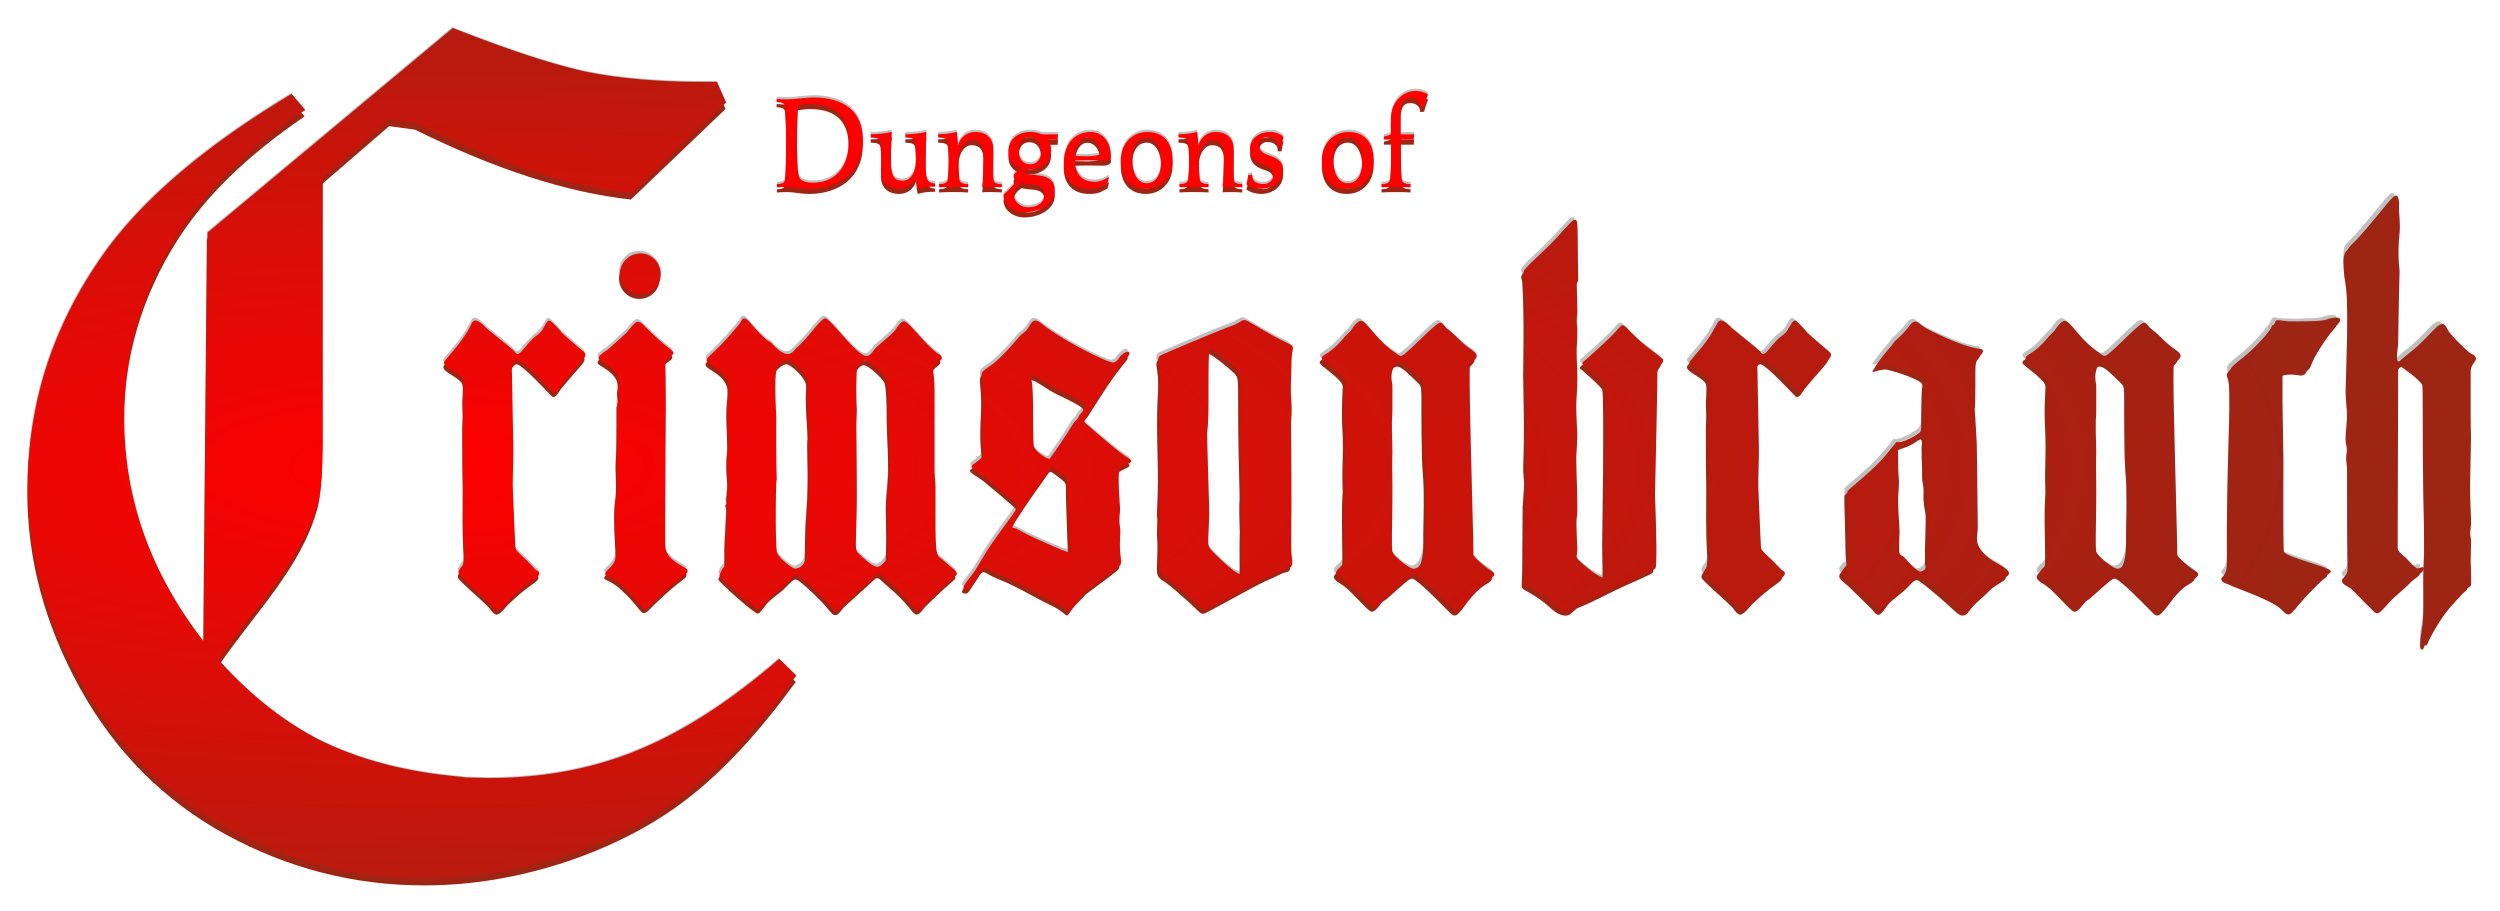 <?xml version="1.0" encoding="UTF-8" standalone="no"?>
<!-- Created with Inkscape (http://www.inkscape.org/) -->

<svg
   width="178.915mm"
   height="65.167mm"
   viewBox="0 0 178.915 65.167"
   version="1.1"
   id="svg5"
   inkscape:version="1.1.1 (3bf5ae0d25, 2021-09-20)"
   sodipodi:docname="logo.svg"
   xmlns:inkscape="http://www.inkscape.org/namespaces/inkscape"
   xmlns:sodipodi="http://sodipodi.sourceforge.net/DTD/sodipodi-0.dtd"
   xmlns:xlink="http://www.w3.org/1999/xlink"
   xmlns="http://www.w3.org/2000/svg"
   xmlns:svg="http://www.w3.org/2000/svg">
  <sodipodi:namedview
     id="namedview7"
     pagecolor="#ffffff"
     bordercolor="#666666"
     borderopacity="1.0"
     inkscape:pageshadow="2"
     inkscape:pageopacity="0.0"
     inkscape:pagecheckerboard="0"
     inkscape:document-units="mm"
     showgrid="false"
     inkscape:zoom="0.2702392"
     inkscape:cx="-636.47317"
     inkscape:cy="-645.72423"
     inkscape:window-width="1920"
     inkscape:window-height="1017"
     inkscape:window-x="1912"
     inkscape:window-y="-8"
     inkscape:window-maximized="1"
     inkscape:current-layer="layer1"
     fit-margin-top="2"
     fit-margin-left="2"
     fit-margin-right="2"
     fit-margin-bottom="2" />
  <defs
     id="defs2">
    <linearGradient
       inkscape:collect="always"
       id="linearGradient1443">
      <stop
         style="stop-color:#ff0000;stop-opacity:1;"
         offset="0"
         id="stop1439" />
      <stop
         style="stop-color:#9e2413;stop-opacity:1"
         offset="1"
         id="stop1441" />
    </linearGradient>
    <radialGradient
       inkscape:collect="always"
       xlink:href="#linearGradient1443"
       id="radialGradient1610"
       gradientUnits="userSpaceOnUse"
       gradientTransform="matrix(5.832,0,0,1.762,-62.632,64.143)"
       cx="30.17"
       cy="35.195"
       fx="30.17"
       fy="35.195"
       r="87.458" />
  </defs>
  <g
     inkscape:label="Livello 1"
     inkscape:groupmode="layer"
     id="layer1"
     transform="translate(-0.191,-0.14)">
    <g
       id="g1926"
       style="fill:#c0c0c0;fill-opacity:1">
      <path
         d="m 38.894,23.614 c -0.169,0.237 -0.44,0.373 -0.643,0.576 -0.779,0.779 -0.982,1.355 -1.253,0.948 -0.068,-0.135 -1.897,-1.558 -2.066,-1.727 -0.948,-0.982 -0.982,-0.373 -1.219,0.034 -0.61,1.118 -1.761,2.269 -1.795,2.405 -0.068,0.373 1.05,0.745 1.321,1.185 0.135,0.271 0.068,0.711 0.068,0.982 -0.068,0.508 0,0.982 0,1.456 0,0.271 -0.034,0.576 -0.034,0.847 0,4.335 0.034,3.42 0.034,4.301 0,1.422 -0.034,2.879 0.034,4.301 0.034,0.406 0.068,0.948 -0.034,1.321 -0.068,0.237 -0.406,0.44 -0.339,0.711 0.068,0.237 1.389,1.321 2.134,2.066 0.169,0.135 0.406,0.643 0.677,0.576 0.271,-0.068 0.576,-0.508 0.779,-0.711 1.592,-1.558 2.167,-1.558 2.167,-1.964 0,-0.135 -0.271,-0.203 -0.339,-0.305 -0.542,-0.643 -1.321,-1.219 -1.355,-1.456 -0.034,-0.068 -0.203,-4.47 -0.203,-4.47 0,-1.084 0.068,-2.1 0.034,-3.15 l -0.102,-5.419 c 0.034,-0.135 0.237,-0.406 0.373,-0.44 0.406,-0.068 2.506,2.303 2.608,2.337 0.271,0.068 0.44,-0.373 0.576,-0.542 1.897,-2.303 2.032,-1.998 1.287,-2.608 -1.964,-1.693 -0.779,-0.677 -1.863,-1.761 -0.44,-0.474 -0.44,-0.102 -0.847,0.508 z"
         id="path1874"
         style="font-size:33.866px;font-family:JustLetters;-inkscape-font-specification:JustLetters;fill:#c0c0c0;fill-opacity:1;stroke-width:0.265" />
      <path
         d="m 44.888,19.855 c 0,0.406 0.643,0.643 1.016,0.643 0.508,0 0.881,-0.474 0.643,-0.542 -0.169,-0.034 -0.203,0.237 -0.474,0.237 -0.237,0 -0.44,-0.203 -0.44,-0.474 0,-0.406 0.61,-0.643 0.711,-0.711 0.068,-0.102 0,-0.169 -0.102,-0.169 -0.44,0 -1.355,0.61 -1.355,1.016 z m -0.474,7.451 c 0,0.203 -0.068,0.339 -0.068,0.474 0,0.237 0.068,0.44 0.068,0.711 -0.034,0.102 -0.102,0.237 -0.102,0.339 v 1.219 c 0,2.845 -0.068,2.303 -0.068,3.048 0,0.474 0.034,0.948 0.034,1.422 v 0.339 c 0,0.61 -0.135,0.643 -0.135,1.863 0,1.422 0.102,2.167 0.102,2.675 0,1.05 -0.813,1.287 -0.813,1.592 0,0.169 0.44,0.135 1.185,0.813 1.219,1.118 1.389,1.693 1.659,1.693 0.169,0 0.339,-0.203 0.779,-0.643 1.863,-1.829 2.269,-1.761 2.269,-2.1 0,-0.271 -1.49,-0.61 -1.592,-1.693 -0.034,-0.305 0.034,-9.923 0.034,-10.024 0,-1.727 -0.034,-3.15 -0.034,-3.183 0.034,-0.305 0.576,-0.406 0.576,-0.677 0,-0.169 -0.474,-0.305 -1.998,-1.829 -0.237,-0.271 -0.406,-0.373 -0.542,-0.373 -0.203,0 -0.373,0.271 -0.813,0.779 0,0 -1.253,1.151 -1.355,1.219 -0.474,0.305 -0.643,0.474 -0.643,0.61 0,0.237 1.456,0.643 1.456,1.727 z"
         id="path1876"
         style="font-size:33.866px;font-family:JustLetters;-inkscape-font-specification:JustLetters;fill:#c0c0c0;fill-opacity:1;stroke-width:0.265" />
      <path
         d="m 52.271,27.712 c 0,0.406 -0.102,0.914 -0.102,1.795 0,0.44 0.068,1.592 0.068,2.269 0,0.643 -0.068,0.373 -0.068,1.151 v 0.237 c 0,0.474 0.068,0.881 0.068,1.355 0,0.339 -0.068,0.576 -0.068,0.813 -0.068,0.237 0.135,0.102 -0.068,0.474 0,0.102 0.068,0.237 0.068,0.339 -0.034,1.084 -0.169,2.743 -0.135,3.183 0,1.829 0,0.576 -0.44,1.761 0.034,0.169 2.574,2.438 2.811,2.438 0.169,0 0.305,-0.271 0.643,-0.677 0.373,-0.44 0.914,-0.745 1.321,-1.151 0.406,-0.406 0.576,-0.61 0.745,-0.61 0.169,0 0.339,0.169 0.711,0.474 1.897,1.693 1.795,2.066 2.134,2.066 h 0.034 c 0.237,0 0.44,-0.406 0.576,-0.542 l 1.727,-1.558 c 0.406,-0.373 0.542,-0.542 0.677,-0.542 0.135,0 0.271,0.169 0.576,0.44 1.761,1.456 1.93,2.167 2.235,2.167 0.237,0 0.406,-0.305 0.576,-0.508 2.167,-2.134 2.201,-1.93 2.201,-2.134 0,-0.169 -0.339,-0.373 -1.016,-0.982 -0.406,-0.339 -0.508,-0.102 -0.508,-2.913 v -2.167 c 0,-0.474 -0.068,-0.948 -0.068,-1.422 v -1.253 -3.353 -0.779 c 0,-1.253 -0.102,-1.456 -0.102,-1.626 0,-0.61 0.881,-0.677 0.542,-1.084 -0.068,-0.102 -0.237,-0.102 -0.305,-0.203 -1.084,-0.881 -1.964,-2.235 -2.337,-2.235 -0.237,0 -0.61,0.643 -0.711,0.745 -0.406,0.406 -0.847,0.745 -1.287,1.151 -0.169,0.169 -0.406,0.643 -0.711,0.576 -0.711,-0.102 -2.54,-2.675 -2.879,-2.675 -0.373,0 -0.914,1.016 -1.998,2.032 -0.203,0.169 -0.373,0.508 -0.711,0.508 -0.237,0 -0.576,-0.169 -1.05,-0.677 -0.102,-0.135 -0.271,-0.203 -0.406,-0.305 -1.05,-0.881 -1.321,-1.558 -1.659,-1.558 -0.135,0 -0.203,0.203 -0.271,0.305 -0.102,0.135 -0.203,0.271 -0.305,0.373 -1.422,1.727 -2.1,2.066 -2.1,2.303 0,0.373 1.592,0.711 1.592,1.998 z m 5.622,-0.406 c 0,0.135 -0.034,0.373 -0.034,0.847 0,0.542 0.034,1.389 0.135,2.879 0,0.034 -0.034,0.034 -0.034,0.508 0,0.847 0.034,1.49 0.034,2.134 0,2.811 -0.203,2.743 -0.203,5.893 0,0.982 -0.745,1.05 -0.745,1.05 -0.271,0 -1.151,-0.745 -1.321,-1.118 -0.068,-0.169 -0.102,-1.287 -0.102,-2.405 0,-2.946 0.068,-2.709 0.068,-2.946 -0.034,-1.118 -0.034,-2.235 -0.034,-3.353 v -0.948 -0.034 c 0,-0.271 -0.068,-1.253 -0.068,-2.167 0,-0.542 0.034,-1.084 0.102,-1.389 0.068,-0.203 0.542,-0.576 0.779,-0.576 0.271,0 1.422,0.948 1.422,1.626 z m 5.69,8.704 c 0,0.61 0.034,2.134 0.034,2.134 0,0 -0.034,1.659 -0.034,1.659 -0.034,0.169 -0.406,0.677 -0.711,0.677 -0.406,0 -1.389,-1.016 -1.422,-1.05 -0.068,-0.135 -0.102,-0.271 -0.102,-0.61 0,-0.745 0.068,-1.93 0.068,-3.454 0,-1.998 -0.034,-4.504 -0.034,-5.012 0,-0.373 0.034,-0.711 0.034,-1.084 0,-0.305 -0.034,-0.169 -0.034,-1.524 0,-0.677 0.034,-1.389 0.034,-1.422 0.034,-0.169 0.339,-0.576 0.576,-0.576 0.339,0 1.287,0.881 1.49,1.253 0.135,0.339 0.169,1.626 0.169,2.405 v 0.61 c 0.034,1.084 0.102,2.134 0.102,3.217 0,1.084 -0.169,1.964 -0.169,2.777 z"
         id="path1878"
         style="font-size:33.866px;font-family:JustLetters;-inkscape-font-specification:JustLetters;fill:#c0c0c0;fill-opacity:1;stroke-width:0.265" />
      <path
         d="m 73.606,23.478 c -0.135,0.203 -0.373,0.339 -0.542,0.508 -0.068,0.068 -1.084,1.321 -1.93,1.998 -0.914,0.643 -0.847,0.508 -0.779,1.389 0.135,1.355 0,2.405 0,3.014 -0.068,2.303 0.44,1.964 -0.44,2.642 -0.373,0.271 -0.44,0.271 0,0.576 l 0.61,0.406 c 0,0 2.371,1.964 2.371,2.032 -0.034,0.474 -0.711,1.084 -2.201,3.319 l -0.813,1.355 c -0.271,0.406 -0.847,1.05 -0.847,1.253 0,0.102 0.271,0.169 0.339,0.102 0.135,-0.034 0.237,-0.237 0.305,-0.339 1.151,-1.659 0.474,-1.253 2.032,-0.643 1.287,0.508 2.438,1.253 3.725,1.863 1.321,0.61 0.914,1.118 1.524,0.203 0.034,-0.068 0.948,-1.016 0.948,-1.016 0.576,-0.44 1.151,-0.847 1.727,-1.287 0.745,-0.61 0.711,-0.373 0.61,-1.287 -0.068,-0.542 0,-1.524 0,-1.558 0,-0.271 -0.068,-0.576 -0.068,-0.847 0,-0.373 0.068,-0.711 0.034,-1.084 0,0 -0.169,-2.066 -0.034,-2.506 0.102,-0.44 1.355,-0.474 0.61,-0.881 -0.61,-0.339 -3.116,-2.54 -3.116,-2.54 -0.034,-0.305 0.169,-0.44 0.339,-0.677 0.068,-0.102 1.524,-2.438 2.066,-3.116 0.813,-1.084 0.813,-0.982 0.813,-1.084 0.068,-0.339 -0.406,-0.068 -0.508,0.034 -0.271,0.203 -0.305,0.508 -0.643,0.576 -0.271,0.068 -3.556,-1.524 -5.114,-2.777 -0.643,-0.542 -0.745,0.034 -1.016,0.373 z m 0.305,3.759 c -0.203,-0.948 0.711,-0.034 1.863,0.576 0.373,0.169 1.829,0.847 1.93,1.084 0.135,0.305 -0.339,0.61 -0.44,0.847 -0.068,0.203 -0.271,0.305 -0.373,0.474 -0.847,1.389 -1.693,2.54 -1.693,2.54 -0.135,0.068 -0.948,-0.44 -1.118,-0.847 -0.135,-0.406 0,-3.928 -0.169,-4.674 z m 0.847,6.909 c 0.61,-0.847 0.508,-0.881 0.881,-0.61 1.084,0.813 0.779,0.44 0.847,1.964 0.102,2.879 0.102,3.217 0.135,3.59 0.068,0.474 -0.102,0.373 -0.982,0 -2.608,-1.118 -2.574,-1.253 -2.879,-1.355 -0.237,-0.068 -0.339,0 -0.135,-0.406 0.169,-0.339 1.219,-1.93 2.134,-3.183 z"
         id="path1880"
         style="font-size:33.866px;font-family:JustLetters;-inkscape-font-specification:JustLetters;fill:#c0c0c0;fill-opacity:1;stroke-width:0.265" />
      <path
         d="m 88.169,23.275 c -0.948,0.339 -4.233,1.727 -4.674,1.93 -1.016,0.406 -0.271,0.237 -0.44,2.811 -0.169,2.777 0.135,5.554 -0.068,8.331 -0.034,0.203 0.068,0.373 0.034,0.576 0,0.271 -0.034,0.61 -0.034,0.914 0.034,0.474 0.068,0.982 0.034,1.49 -0.068,1.761 -0.135,1.456 0.847,2.167 0.339,0.271 0.643,0.542 0.948,0.813 1.287,1.118 1.253,1.287 1.558,1.219 0.169,-0.034 3.59,-1.964 4.335,-2.303 0.406,-0.169 0.847,-0.373 1.253,-0.576 0.135,-0.068 0.406,-0.068 0.508,-0.203 0.135,-0.271 0,-0.711 0,-0.982 -0.034,-0.745 0,-3.014 0,-3.014 0,-6.706 -0.068,-5.825 0,-6.706 0.034,-0.542 0,-1.016 -0.034,-1.558 -0.034,-0.745 0.034,-1.456 0.034,-2.201 0,-1.795 0.745,-0.847 -1.761,-2.269 -2.167,-1.253 -1.253,-0.914 -2.54,-0.44 z m -1.626,5.046 c 0,-1.93 0,-3.319 0.102,-3.387 0.169,-0.068 1.558,1.084 1.761,1.287 0.643,0.61 0.237,-0.034 0.508,9.11 0,0.237 -0.068,0.203 0,2.201 0.034,0.203 -0.034,0 0,3.319 0.034,0.677 -1.93,-1.321 -1.93,-1.321 -0.576,-0.61 -0.474,-0.373 -0.406,-2.337 0.034,-0.813 0.034,0 -0.135,-6.096 0,-0.576 0.102,-0.271 0.102,-2.777 z"
         id="path1882"
         style="font-size:33.866px;font-family:JustLetters;-inkscape-font-specification:JustLetters;fill:#c0c0c0;fill-opacity:1;stroke-width:0.265" />
      <path
         d="m 96.297,27.305 c 0,0.203 -0.068,0.813 -0.068,2.032 0,0.948 0.068,1.05 0.068,2.269 0,1.185 -0.034,1.389 -0.034,1.964 0,1.253 0.034,1.118 0.034,1.253 -0.068,0.745 -0.068,1.49 -0.068,2.134 0,1.05 0.034,1.964 0.034,2.54 0,0.406 0,0.677 -0.068,0.745 -0.102,0.169 -0.542,0.44 -0.542,0.677 0,0.237 0.542,0.508 0.677,0.61 0.745,0.542 1.761,1.863 2.032,1.863 0.271,0 0.542,-0.44 0.711,-0.643 0.102,-0.135 0.305,-0.203 0.44,-0.339 1.185,-1.05 1.524,-1.389 1.727,-1.389 0.339,0 2.201,1.93 2.235,1.964 l 0.508,0.508 c 0.102,0.102 0.203,0.169 0.305,0.169 0.44,0 0.847,-1.185 1.998,-2.066 0.169,-0.135 0.677,-0.339 0.677,-0.576 0,-0.203 -0.339,-0.305 -0.44,-0.406 -0.406,-0.271 -0.982,-0.813 -1.05,-0.982 0,-1.253 -0.271,-9.991 -0.271,-12.497 0,-0.61 0,-1.016 0.034,-1.084 0.068,-0.169 0.474,-0.406 0.474,-0.643 0,-0.237 -0.339,-0.406 -0.61,-0.61 -0.542,-0.406 -0.948,-0.914 -1.456,-1.287 -0.203,-0.102 -0.271,-0.44 -0.542,-0.474 -0.373,0 -2.472,2.371 -2.811,2.371 -0.135,0 -0.271,-0.135 -0.61,-0.373 -1.151,-0.813 -1.863,-2.134 -2.235,-2.134 -0.305,0 -0.677,0.61 -0.745,0.711 -0.135,0.169 -0.305,0.271 -0.406,0.406 -1.118,1.355 -1.659,1.253 -1.659,1.558 0,0.203 1.659,1.185 1.659,1.727 z m 3.861,-1.456 c 0.373,0 0.881,0.576 1.422,1.084 0.508,0.508 0.271,0 0.373,5.419 0.068,1.998 0.135,0.982 0.135,3.488 0,0.948 -0.034,1.558 -0.034,1.93 v 0.779 c 0,1.626 -0.508,2.066 -0.847,2.066 -0.339,0 -1.389,-0.881 -1.49,-1.151 -0.068,-0.102 -0.068,-0.474 -0.068,-0.948 0,-0.813 0.034,-1.998 0.034,-3.116 v -0.44 c 0,-1.355 -0.034,-1.389 0,-2.642 0,-0.576 -0.034,-1.118 -0.034,-1.693 v -0.406 c 0,-0.305 0.034,-0.643 0.034,-0.948 v -1.761 c -0.034,-0.203 -0.068,-0.406 -0.068,-0.61 0,-0.271 0.135,-1.05 0.542,-1.05 z"
         id="path1884"
         style="font-size:33.866px;font-family:JustLetters;-inkscape-font-specification:JustLetters;fill:#c0c0c0;fill-opacity:1;stroke-width:0.265" />
      <path
         d="m 112.654,15.689 c -0.068,0 -0.542,0.508 -0.881,0.881 -1.084,1.253 -2.675,2.54 -2.709,2.811 -0.034,0.169 0.068,0.271 0.068,0.406 0.169,2.709 0.068,6.299 0.068,6.706 0.034,2.235 0.102,4.436 0,6.672 0,0.406 0.068,0.779 0.068,1.185 0,0.508 -0.068,0.982 -0.102,1.49 0,0.948 -0.034,4.403 -0.034,4.877 -0.068,1.524 -0.271,0.61 1.626,2.066 0.474,0.373 0.914,0.948 1.592,0.881 0.339,-0.068 0.508,-0.474 0.847,-0.576 0.779,-0.305 1.592,-0.745 2.371,-1.118 1.287,-0.643 2.811,-1.219 2.912,-1.389 0.169,-0.305 -0.034,-5.249 -0.034,-5.249 0,0 0.169,-7.078 0.169,-8.704 0.034,-0.542 0.508,-0.677 0.406,-0.982 0,-0.034 -1.389,-1.05 -1.659,-1.321 -1.422,-1.287 -1.016,-1.422 -1.829,-0.542 -0.643,0.677 -1.998,1.863 -2.066,1.93 -0.406,0.271 -0.135,0.305 -0.034,0.406 0.271,0.237 1.355,1.185 1.422,1.389 0.169,0.406 0,11.21 0,11.21 0,1.829 0.135,2.608 -0.135,2.54 -0.508,-0.203 -0.948,-0.576 -1.355,-0.914 -0.813,-0.711 -0.406,-0.44 -0.474,-1.355 -0.135,-2.811 0.034,-1.456 0,-3.014 0,-1.118 -0.068,-2.303 -0.068,-3.387 0.034,-0.61 0.068,-1.118 0.068,-1.727 -0.034,-0.61 -0.068,-1.253 -0.068,-1.897 0,-0.542 0.068,-1.05 0.068,-1.626 0.034,-0.881 -0.068,-1.727 -0.034,-2.608 0.034,-0.373 0.034,-0.711 0.034,-1.084 0.034,-0.237 -0.034,-0.44 -0.034,-0.677 0,-0.339 0.068,-0.711 0.034,-1.05 l -0.034,-1.626 c 0,-0.102 0.102,-0.237 0.102,-0.339 -0.068,-4.199 0.034,-4.335 -0.305,-4.267 z"
         id="path1886"
         style="font-size:33.866px;font-family:JustLetters;-inkscape-font-specification:JustLetters;fill:#c0c0c0;fill-opacity:1;stroke-width:0.265" />
      <path
         d="m 127.894,23.614 c -0.169,0.237 -0.44,0.373 -0.643,0.576 -0.779,0.779 -0.982,1.355 -1.253,0.948 -0.068,-0.135 -1.897,-1.558 -2.066,-1.727 -0.948,-0.982 -0.982,-0.373 -1.219,0.034 -0.61,1.118 -1.761,2.269 -1.795,2.405 -0.068,0.373 1.05,0.745 1.321,1.185 0.135,0.271 0.068,0.711 0.068,0.982 -0.068,0.508 0,0.982 0,1.456 0,0.271 -0.034,0.576 -0.034,0.847 0,4.335 0.034,3.42 0.034,4.301 0,1.422 -0.034,2.879 0.034,4.301 0.034,0.406 0.068,0.948 -0.034,1.321 -0.068,0.237 -0.406,0.44 -0.339,0.711 0.068,0.237 1.389,1.321 2.134,2.066 0.169,0.135 0.406,0.643 0.677,0.576 0.271,-0.068 0.576,-0.508 0.779,-0.711 1.592,-1.558 2.167,-1.558 2.167,-1.964 0,-0.135 -0.271,-0.203 -0.339,-0.305 -0.542,-0.643 -1.321,-1.219 -1.355,-1.456 -0.034,-0.068 -0.203,-4.47 -0.203,-4.47 0,-1.084 0.068,-2.1 0.034,-3.15 l -0.102,-5.419 c 0.034,-0.135 0.237,-0.406 0.373,-0.44 0.406,-0.068 2.506,2.303 2.608,2.337 0.271,0.068 0.44,-0.373 0.576,-0.542 1.897,-2.303 2.032,-1.998 1.287,-2.608 -1.964,-1.693 -0.779,-0.677 -1.863,-1.761 -0.44,-0.474 -0.44,-0.102 -0.847,0.508 z"
         id="path1888"
         style="font-size:33.866px;font-family:JustLetters;-inkscape-font-specification:JustLetters;fill:#c0c0c0;fill-opacity:1;stroke-width:0.265" />
      <path
         id="path1890"
         style="font-size:33.866px;font-family:JustLetters;-inkscape-font-specification:JustLetters;fill:#c0c0c0;fill-opacity:1;stroke-width:0.265"
         d="m 137.065,22.952 c -0.03,-2.65e-4 -0.061,0.005 -0.095,0.018 -0.339,0.102 -0.237,0.372 -1.355,1.354 -0.135,0.135 -0.237,0.339 -0.373,0.474 -0.354,0.402 -0.721,0.876 -1.057,1.386 0.008,0.006 0.016,0.013 0.024,0.021 0.023,0.006 0.041,0.014 0.056,0.024 0.243,-0.081 0.511,-0.142 0.807,-0.178 0.169,-0.034 2.472,0.643 2.675,1.05 0.068,0.102 0,0.237 0,0.305 -0.034,0.068 -0.068,2.472 -0.068,2.472 0,0.237 0.034,0.474 -0.068,0.711 -0.135,0.339 -1.219,0.915 -1.693,0.982 -0.082,7.94e-4 -0.159,-0.004 -0.238,-0.008 -0.002,0.004 -0.004,0.008 -0.006,0.012 v 5.29e-4 c -5.3e-4,0.003 -5.3e-4,0.003 -5.3e-4,0.002 -0.123,0.181 -0.76,0.947 -0.873,1.078 -0.948,1.084 -2.54,2.269 -2.608,2.439 -0.034,0.068 0.068,2.946 0.068,3.353 0,1.422 0.068,1.321 0.068,1.456 0,0.61 -0.101,0.271 -0.372,0.677 -0.406,0.406 0.169,0.644 0.576,1.05 l 1.558,1.524 c 0.135,0.102 0.271,0.373 0.44,0.44 0.271,0.135 0.576,-0.474 0.711,-0.643 0.406,-0.474 0.982,-0.813 1.423,-1.253 0.169,-0.169 0.44,-0.542 0.711,-0.576 0.169,0 1.388,1.016 2.54,2.066 0.169,0.135 0.441,0.474 0.712,0.474 0.305,0.034 0.474,-0.305 0.643,-0.542 0.373,-0.406 0.813,-0.745 1.219,-1.151 0.271,-0.305 0.643,-0.508 1.016,-0.745 0.576,-0.339 1.2e-4,-0.643 -0.711,-1.05 -0.576,-0.339 -1.152,-0.813 -1.321,-1.456 -0.068,-0.305 0.034,-0.711 0.034,-1.05 0,-0.745 -0.068,-5.893 -0.068,-5.96 -0.271,-5.012 -0.101,1.24e-4 -0.101,-5.08 0,-0.271 0,-0.542 0.068,-0.813 0.068,-0.339 0.677,-0.644 0.406,-0.881 -0.135,-0.068 -0.847,0.068 -3.725,-1.354 -0.652,-0.326 -0.811,-0.626 -1.022,-0.628 z m -1.389,8.624 c 2e-4,-0.001 0.002,-0.01 0.002,-0.012 -0.002,-8.8e-5 -0.003,9e-5 -0.005,0 -1.7e-4,5.29e-4 -2.7e-4,0.002 -5.3e-4,0.002 0.003,0.001 0.004,0.007 0.004,0.01 z m -3.077,-2.28 c 2.6e-4,0.002 7.9e-4,0.004 0.001,0.006 0.004,0.005 0.016,0.022 0.012,0.017 -0.005,-0.007 -0.009,-0.015 -0.013,-0.022 z m 0.311,0.695 c -0.003,0.003 -0.006,0.005 -0.008,0.008 7.9e-4,0.001 0.002,0.003 0.003,0.004 0.002,-0.004 0.004,-0.008 0.006,-0.012 z m 4.734,1.073 c 0.136,0.021 0.104,0.414 0.072,0.509 0,0.576 -2.6e-4,1.118 0.034,1.693 v 0.542 c 0,0.271 0.068,0.474 0.102,0.745 0.034,0.271 -0.034,0.576 0,0.846 0.102,1.422 0.237,1.56e-4 0.101,3.59 v 0.948 c 0,0.102 0.068,0.237 0.034,0.338 -0.068,0.237 -0.271,0.474 -0.542,0.542 -0.271,0.034 -0.915,-0.711 -1.185,-1.016 -0.237,-0.237 -0.373,0.068 -0.373,-0.779 0,-0.373 0.034,-0.779 0.034,-1.152 -0.034,-0.711 -0.102,-1.422 -0.102,-2.133 0,-0.576 0.102,-1.118 0.034,-1.728 -0.034,-0.508 -0.034,-1.016 -0.034,-1.524 0,-0.135 -0.034,-0.474 0.034,-0.576 0.068,-0.102 0.846,-0.271 1.253,-0.542 0.135,-0.068 0.373,-0.271 0.508,-0.305 0.011,-0.002 0.02,-0.002 0.029,-0.001 z"
         sodipodi:nodetypes="cccccccccccccccccccsscccccsccccccccscsccccccccccccccsccccccsccssccscccscscscccss" />
      <path
         d="m 146.588,27.305 c 0,0.203 -0.068,0.813 -0.068,2.032 0,0.948 0.068,1.05 0.068,2.269 0,1.185 -0.034,1.389 -0.034,1.964 0,1.253 0.034,1.118 0.034,1.253 -0.068,0.745 -0.068,1.49 -0.068,2.134 0,1.05 0.034,1.964 0.034,2.54 0,0.406 0,0.677 -0.068,0.745 -0.102,0.169 -0.542,0.44 -0.542,0.677 0,0.237 0.542,0.508 0.677,0.61 0.745,0.542 1.761,1.863 2.032,1.863 0.271,0 0.542,-0.44 0.711,-0.643 0.102,-0.135 0.305,-0.203 0.44,-0.339 1.185,-1.05 1.524,-1.389 1.727,-1.389 0.339,0 2.201,1.93 2.235,1.964 l 0.508,0.508 c 0.102,0.102 0.203,0.169 0.305,0.169 0.44,0 0.847,-1.185 1.998,-2.066 0.169,-0.135 0.677,-0.339 0.677,-0.576 0,-0.203 -0.339,-0.305 -0.44,-0.406 -0.406,-0.271 -0.982,-0.813 -1.05,-0.982 0,-1.253 -0.271,-9.991 -0.271,-12.497 0,-0.61 0,-1.016 0.034,-1.084 0.068,-0.169 0.474,-0.406 0.474,-0.643 0,-0.237 -0.339,-0.406 -0.61,-0.61 -0.542,-0.406 -0.948,-0.914 -1.456,-1.287 -0.203,-0.102 -0.271,-0.44 -0.542,-0.474 -0.373,0 -2.472,2.371 -2.811,2.371 -0.135,0 -0.271,-0.135 -0.61,-0.373 -1.151,-0.813 -1.863,-2.134 -2.235,-2.134 -0.305,0 -0.677,0.61 -0.745,0.711 -0.135,0.169 -0.305,0.271 -0.406,0.406 -1.118,1.355 -1.659,1.253 -1.659,1.558 0,0.203 1.659,1.185 1.659,1.727 z m 3.861,-1.456 c 0.373,0 0.881,0.576 1.422,1.084 0.508,0.508 0.271,0 0.373,5.419 0.068,1.998 0.135,0.982 0.135,3.488 0,0.948 -0.034,1.558 -0.034,1.93 v 0.779 c 0,1.626 -0.508,2.066 -0.847,2.066 -0.339,0 -1.389,-0.881 -1.49,-1.151 -0.068,-0.102 -0.068,-0.474 -0.068,-0.948 0,-0.813 0.034,-1.998 0.034,-3.116 v -0.44 c 0,-1.355 -0.034,-1.389 0,-2.642 0,-0.576 -0.034,-1.118 -0.034,-1.693 v -0.406 c 0,-0.305 0.034,-0.643 0.034,-0.948 v -1.761 c -0.034,-0.203 -0.068,-0.406 -0.068,-0.61 0,-0.271 0.135,-1.05 0.542,-1.05 z"
         id="path1892"
         style="font-size:33.866px;font-family:JustLetters;-inkscape-font-specification:JustLetters;fill:#c0c0c0;fill-opacity:1;stroke-width:0.265" />
      <path
         d="m 166.67,22.733 c -0.169,0.034 -0.339,0.135 -0.508,0.135 -0.677,0.102 -2.506,0.068 -2.506,0.068 -1.118,-0.135 -0.711,-0.135 -1.05,0.339 -0.914,1.287 -2.167,2.269 -2.167,2.269 -1.287,1.016 -0.813,0.779 -0.745,1.524 0.169,1.761 -0.169,5.723 -0.135,12.768 0.034,1.151 -0.542,1.016 -0.373,1.321 0.068,0.169 0.406,0.237 0.542,0.305 0.339,0.203 3.179,1.118 3.789,1.829 0.542,0.61 0.677,0.169 1.084,-0.305 2.032,-2.303 2.134,-1.964 2.134,-2.201 0,-0.271 -3.281,-1.016 -3.349,-1.389 -0.068,-0.576 -0.034,-6.435 -0.034,-6.435 0,0 -0.068,-4.064 -0.068,-4.403 v -1.897 c 0.169,-0.271 0.982,-0.271 1.287,-0.203 0.745,0.135 0.61,-0.203 1.05,-1.016 1.084,-1.863 1.626,-2.235 1.761,-2.506 0.102,-0.237 -0.102,-0.339 -0.711,-0.203 z"
         id="path1894"
         style="font-size:33.866px;font-family:JustLetters;-inkscape-font-specification:JustLetters;fill:#c0c0c0;fill-opacity:1;stroke-width:0.265"
         sodipodi:nodetypes="sccccccccccsccsccccss" />
      <path
         d="m 171.344,13.962 c -0.271,0.068 -1.219,1.456 -2.709,3.082 -0.677,0.711 -0.847,0.542 -0.677,2.303 0.034,0.305 0.102,0.61 0.135,0.914 0.203,1.964 -0.034,6.604 -0.034,7.417 0,0.61 0.102,1.253 0.102,1.863 0,0.542 -0.135,1.118 -0.102,1.659 0,0.169 0.068,0.339 0.102,0.508 0.034,0.237 -0.068,0.44 -0.068,0.677 0,0.305 0.068,0.576 0.068,0.881 0,2.337 0,4.741 0.034,7.078 0,0.576 -0.44,0.61 -0.406,0.847 0.034,0.271 0.474,0.406 0.643,0.542 0.44,0.406 0.847,0.881 1.287,1.287 0.542,0.542 0.542,0.745 1.185,0 0.542,-0.677 1.287,-1.151 1.863,-1.795 0.135,-0.135 0.677,-0.406 0.61,-0.643 -0.034,-0.203 -0.373,0.068 -0.508,0 -0.339,-0.237 -0.542,-0.542 -0.847,-0.813 -0.169,-0.135 -0.474,-0.373 -0.508,-0.61 0,-0.068 0.034,-12.564 0.034,-12.734 0.034,-0.135 0.339,-0.576 0.508,-0.542 0.034,0 1.355,0.948 1.49,1.287 0.068,0.135 0,3.928 0.068,7.586 0.135,6.164 0,4.436 0,6.604 0,0.948 0.034,1.897 -0.034,2.845 -0.034,0.406 -0.406,1.964 -0.034,1.897 0.102,-0.034 0.135,-0.237 0.169,-0.305 1.084,-2.134 1.998,-2.912 2.235,-3.183 0.881,-1.084 0.813,-0.474 0.813,-1.219 0,-1.659 -0.068,-0.271 0,-2.743 0,-0.169 -0.068,-0.339 -0.068,-0.542 0,-0.271 0.068,-0.542 0.068,-0.813 -0.034,-1.05 -0.102,-2.066 -0.068,-3.15 0.102,-4.809 0.034,-1.93 0.034,-4.843 v -2.845 c 0.068,-0.576 0.508,-0.677 0.339,-0.982 -0.068,-0.169 -0.339,-0.203 -0.474,-0.339 -0.474,-0.44 -0.982,-0.914 -1.389,-1.422 -0.169,-0.203 -0.271,-0.643 -0.542,-0.576 -0.373,0.068 -0.61,0.542 -1.829,1.659 l -1.118,0.914 c -0.373,0.373 -0.237,-0.508 -0.203,-0.847 0.068,-0.508 0,0 0.135,-5.486 0,-0.271 -0.169,-1.118 0,-2.743 0.068,-0.745 -0.068,-1.389 -0.034,-2.134 0,-0.135 -0.034,-0.61 -0.271,-0.542 z"
         id="path1896"
         style="font-size:33.866px;font-family:JustLetters;-inkscape-font-specification:JustLetters;fill:#c0c0c0;fill-opacity:1;stroke-width:0.265" />
      <g
         aria-label="C"
         id="g1900"
         style="font-size:83.851px;fill:#c0c0c0;fill-opacity:1;stroke-width:0.265"
         transform="translate(30.703,-62.671)">
        <path
           id="path1898"
           style="-inkscape-font-specification:'Old English Text MT';fill:#c0c0c0;fill-opacity:1;stroke-width:1"
           transform="scale(0.265)"
           d="m 6.973,244.344 -66.23,55.244 -1,110.486 c -14.34,-18.466 -21.508,-38.582 -21.508,-60.35 0,-17.95 4.848,-34.56 14.545,-49.828 7.531,-11.864 18.982,-23.004 34.354,-33.424 l -3.715,-4.334 c -23.521,14.133 -40.542,28.68 -51.064,43.639 -13.411,19.085 -20.117,39.821 -20.117,62.207 0,18.157 4.745,35.797 14.236,52.922 9.491,17.125 22.592,30.279 39.305,39.461 16.816,9.181 34.715,13.771 53.697,13.771 12.792,0 25.687,-2.167 38.686,-6.5 12.999,-4.436 24.088,-10.316 33.27,-17.641 9.285,-7.325 18.724,-17.588 28.318,-30.793 l -4.643,-4.488 c -13.102,11.348 -25.79,19.549 -38.066,24.604 -12.173,5.055 -25.688,7.584 -40.543,7.584 l -5.881,-0.156 -7.117,-0.773 c -12.689,-1.651 -23.779,-4.899 -33.27,-9.748 -9.388,-4.952 -18.21,-12.018 -26.463,-21.199 9.936,-14.552 22.227,-26.484 26.688,-42.246 0.928,-2.889 1.393,-8.717 1.393,-17.486 v -70.562 l 18.105,-15.631 6.963,0.93 C 18.578,280.76 38.024,287.053 55.252,288.91 l 25.533,-24.449 -2.477,-5.572 H 74.75 c -11.967,0 -22.386,-0.877 -31.258,-2.631 -8.872,-1.857 -21.045,-5.827 -36.52,-11.914 z"
           sodipodi:nodetypes="cccsccccsscscccccccccccsccccccscc" />
      </g>
      <circle
         style="fill:#c0c0c0;fill-opacity:1;stroke:none;stroke-width:0.9"
         id="circle1902"
         cx="45.949"
         cy="19.545"
         r="1.458" />
      <g
         id="g1924"
         transform="matrix(1.043,0,0,1.043,18.986,-66.524)"
         style="fill:#c0c0c0;fill-opacity:1;stroke-width:0.959">
        <path
           d="m 35.27,70.765 c 0.355,0.009 0.547,0.091 0.574,0.31 0.055,0.51 0.073,1.23 0.073,2.415 0,1.367 -0.018,2.087 -0.073,2.597 -0.027,0.219 -0.21,0.301 -0.556,0.31 v 0.219 c 0.292,-0.027 0.501,-0.027 0.775,-0.027 0.182,0 0.456,0.036 0.647,0.064 0.237,0.036 0.556,0.064 0.747,0.064 2.096,0 3.727,-1.121 3.727,-3.39 0,-1.868 -1.248,-2.88 -3.372,-2.88 -0.264,0 -0.565,0.027 -0.811,0.055 -0.465,0.055 -0.729,0.073 -0.984,0.073 -0.273,0 -0.437,0 -0.747,-0.027 z m 2.46,5.532 c -0.355,0 -0.665,-0.091 -0.811,-0.237 -0.155,-0.155 -0.255,-0.41 -0.255,-2.57 0,-1.057 0.009,-1.75 0.046,-2.506 0.273,-0.055 0.601,-0.091 0.838,-0.091 1.941,0 2.67,1.012 2.67,2.606 0,1.476 -0.72,2.798 -2.488,2.798 z"
           style="font-size:9.113px;-inkscape-font-specification:Seshat;fill:#c0c0c0;fill-opacity:1;stroke-width:0.254"
           id="path1904" />
        <path
           d="m 45.486,74.675 c 0,-0.957 0.018,-1.34 0.064,-1.813 l -0.027,-0.046 c -0.419,0.109 -0.902,0.146 -1.422,0.155 v 0.228 c 0.456,0.018 0.638,0.064 0.674,0.337 0.046,0.374 0.055,0.62 0.055,1.139 0,1.112 -0.483,1.485 -0.911,1.485 -0.519,0 -0.811,-0.21 -0.811,-1.394 0,-0.957 0.018,-1.431 0.064,-1.905 l -0.027,-0.046 c -0.419,0.109 -0.902,0.146 -1.422,0.155 v 0.228 c 0.456,0.018 0.638,0.064 0.674,0.337 0.046,0.374 0.055,0.711 0.055,1.23 0,0.118 0,0.246 -0.018,0.738 -0.027,0.747 0.447,1.212 1.239,1.212 0.556,0 1.002,-0.328 1.166,-0.875 0.018,0.401 0.046,0.583 0.1,0.838 l 0.036,0.036 c 0.346,-0.109 0.629,-0.146 1.166,-0.146 v -0.219 c -0.319,-0.009 -0.492,-0.128 -0.556,-0.346 -0.073,-0.255 -0.1,-0.483 -0.1,-1.103 z"
           style="font-size:9.113px;-inkscape-font-specification:Seshat;fill:#c0c0c0;fill-opacity:1;stroke-width:0.254"
           id="path1906" />
        <path
           d="m 50.726,76.397 c -0.346,-0.009 -0.574,-0.091 -0.583,-0.31 -0.027,-0.51 -0.027,-1.267 -0.009,-2.06 0.018,-0.747 -0.447,-1.212 -1.239,-1.212 -0.574,0 -1.03,0.383 -1.185,0.93 -0.018,-0.337 -0.046,-0.656 -0.073,-0.884 l -0.027,-0.046 c -0.419,0.109 -0.738,0.146 -1.258,0.155 v 0.228 c 0.456,0.018 0.638,0.064 0.674,0.337 0.046,0.374 0.055,0.82 0.055,1.23 0,0.547 -0.018,0.811 -0.073,1.321 -0.027,0.219 -0.246,0.301 -0.592,0.31 v 0.219 c 0.301,-0.027 0.665,-0.027 0.993,-0.027 0.328,0 0.693,0 1.002,0.027 v -0.219 c -0.355,-0.009 -0.574,-0.091 -0.601,-0.31 -0.046,-0.401 -0.073,-0.875 -0.073,-1.23 0,-1.021 0.483,-1.485 0.911,-1.485 0.519,0 0.829,0.292 0.82,1.057 -0.009,1.021 -0.027,1.713 -0.091,2.142 l 0.018,0.036 c 0.137,-0.018 0.283,-0.018 0.437,-0.018 0.328,0 0.592,0 0.893,0.027 z"
           style="font-size:9.113px;-inkscape-font-specification:Seshat;fill:#c0c0c0;fill-opacity:1;stroke-width:0.254"
           id="path1908" />
        <path
           d="m 53.688,72.98 c -0.109,0 -0.228,-0.009 -0.383,-0.064 -0.173,-0.064 -0.355,-0.1 -0.62,-0.1 -0.793,0 -1.513,0.428 -1.513,1.367 0,0.592 0.346,0.984 0.893,1.13 -0.155,0.128 -0.264,0.2 -0.392,0.292 -0.091,0.073 -0.146,0.146 -0.146,0.228 0,0.155 0.073,0.264 0.21,0.355 -0.282,0.337 -0.62,0.693 -0.884,0.911 l -0.018,0.036 c 0,0.702 0.683,1.194 1.44,1.194 0.939,0 2.078,-0.519 2.078,-1.495 0,-0.811 -0.592,-1.03 -1.495,-1.075 -0.392,-0.018 -0.556,-0.091 -0.556,-0.228 0,-0.055 0.027,-0.109 0.091,-0.164 0.064,0.009 0.128,0.009 0.191,0.009 0.857,0 1.513,-0.492 1.513,-1.285 0,-0.292 -0.073,-0.556 -0.21,-0.747 h 0.665 c 0,-0.137 0.009,-0.237 0.027,-0.365 z m -1.03,2.05 c -0.51,0 -0.775,-0.383 -0.775,-0.911 0,-0.656 0.31,-0.948 0.711,-0.948 0.647,0 0.82,0.574 0.82,1.012 0,0.529 -0.301,0.848 -0.756,0.848 z m 0.984,2.06 c 0,0.629 -0.547,0.893 -1.112,0.893 -0.583,0 -0.984,-0.419 -0.984,-0.893 0,-0.301 0.21,-0.556 0.538,-0.775 0.182,0.055 0.428,0.082 0.711,0.1 0.601,0.036 0.848,0.282 0.848,0.674 z"
           style="font-size:9.113px;-inkscape-font-specification:Seshat;fill:#c0c0c0;fill-opacity:1;stroke-width:0.254"
           id="path1910" />
        <path
           d="m 57.971,76.342 0.1,-0.392 -0.036,-0.036 c -0.273,0.191 -0.62,0.319 -0.93,0.319 -0.911,0 -1.34,-0.556 -1.385,-1.449 0.255,-0.009 0.492,-0.018 0.82,-0.018 0.447,0 0.747,0 1.112,0.009 0.328,0.009 0.556,-0.118 0.556,-0.246 0,-1.057 -0.583,-1.713 -1.385,-1.713 -1.139,0 -1.85,0.866 -1.85,2.151 0,1.066 0.629,1.75 1.759,1.75 0.428,0 0.656,-0.064 0.93,-0.21 z m -2.242,-1.877 c 0.046,-0.711 0.365,-1.258 0.866,-1.258 0.529,0 0.866,0.538 0.866,1.157 -0.246,0.082 -0.565,0.118 -0.948,0.118 -0.264,0 -0.529,-0.009 -0.784,-0.018 z"
           style="font-size:9.113px;-inkscape-font-specification:Seshat;fill:#c0c0c0;fill-opacity:1;stroke-width:0.254"
           id="path1912" />
        <path
           d="m 60.714,72.816 c -1.03,0 -1.832,0.775 -1.832,1.968 0,1.239 0.656,1.932 1.722,1.932 1.03,0 1.832,-0.775 1.832,-1.968 0,-1.239 -0.656,-1.932 -1.722,-1.932 z m -0.064,3.518 c -0.611,0 -0.984,-0.693 -0.984,-1.631 0,-1.03 0.428,-1.504 1.002,-1.504 0.611,0 0.984,0.693 0.984,1.631 0,1.03 -0.428,1.504 -1.002,1.504 z"
           style="font-size:9.113px;-inkscape-font-specification:Seshat;fill:#c0c0c0;fill-opacity:1;stroke-width:0.254"
           id="path1914" />
        <path
           d="m 67.22,76.397 c -0.346,-0.009 -0.574,-0.091 -0.583,-0.31 -0.027,-0.51 -0.027,-1.267 -0.009,-2.06 0.018,-0.747 -0.447,-1.212 -1.239,-1.212 -0.574,0 -1.03,0.383 -1.185,0.93 -0.018,-0.337 -0.046,-0.656 -0.073,-0.884 l -0.027,-0.046 c -0.419,0.109 -0.738,0.146 -1.258,0.155 v 0.228 c 0.456,0.018 0.638,0.064 0.674,0.337 0.046,0.374 0.055,0.82 0.055,1.23 0,0.547 -0.018,0.811 -0.073,1.321 -0.027,0.219 -0.246,0.301 -0.592,0.31 v 0.219 c 0.301,-0.027 0.665,-0.027 0.993,-0.027 0.328,0 0.693,0 1.002,0.027 v -0.219 C 64.55,76.388 64.332,76.306 64.304,76.087 c -0.046,-0.401 -0.073,-0.875 -0.073,-1.23 0,-1.021 0.483,-1.485 0.911,-1.485 0.519,0 0.829,0.292 0.82,1.057 -0.009,1.021 -0.027,1.713 -0.091,2.142 l 0.018,0.036 c 0.137,-0.018 0.282,-0.018 0.437,-0.018 0.328,0 0.592,0 0.893,0.027 z"
           style="font-size:9.113px;-inkscape-font-specification:Seshat;fill:#c0c0c0;fill-opacity:1;stroke-width:0.254"
           id="path1916" />
        <path
           d="m 69.918,73.791 c 0.018,-0.21 0.064,-0.428 0.128,-0.629 -0.182,-0.2 -0.538,-0.346 -0.92,-0.346 -0.848,0 -1.376,0.538 -1.376,1.139 0,0.556 0.328,0.911 0.984,1.112 0.456,0.137 0.62,0.346 0.62,0.665 0,0.419 -0.319,0.656 -0.693,0.656 -0.21,0 -0.392,-0.046 -0.574,-0.164 -0.1,-0.064 -0.191,-0.228 -0.191,-0.474 l -0.264,0.018 c -0.018,0.21 -0.064,0.447 -0.128,0.656 0.301,0.191 0.656,0.292 0.993,0.292 0.802,0 1.522,-0.501 1.522,-1.312 0,-0.447 -0.228,-0.738 -0.975,-0.984 -0.465,-0.155 -0.665,-0.337 -0.665,-0.72 0,-0.292 0.219,-0.547 0.565,-0.547 0.264,0 0.437,0.073 0.592,0.228 0.091,0.091 0.118,0.246 0.118,0.41 z"
           style="font-size:9.113px;-inkscape-font-specification:Seshat;fill:#c0c0c0;fill-opacity:1;stroke-width:0.254"
           id="path1918" />
        <path
           d="m 74.511,72.816 c -1.03,0 -1.832,0.775 -1.832,1.968 0,1.239 0.656,1.932 1.722,1.932 1.03,0 1.832,-0.775 1.832,-1.968 0,-1.239 -0.656,-1.932 -1.722,-1.932 z m -0.064,3.518 c -0.611,0 -0.984,-0.693 -0.984,-1.631 0,-1.03 0.428,-1.504 1.002,-1.504 0.611,0 0.984,0.693 0.984,1.631 0,1.03 -0.428,1.504 -1.002,1.504 z"
           style="font-size:9.113px;-inkscape-font-specification:Seshat;fill:#c0c0c0;fill-opacity:1;stroke-width:0.254"
           id="path1920" />
        <path
           d="m 77.418,72.98 c -0.118,0.055 -0.328,0.128 -0.483,0.155 v 0.2 h 0.501 v 0.064 c 0,1.731 -0.018,2.178 -0.073,2.688 -0.027,0.219 -0.246,0.301 -0.592,0.31 v 0.219 c 0.301,-0.027 0.665,-0.027 0.993,-0.027 0.328,0 0.693,0 1.002,0.027 v -0.219 c -0.355,-0.009 -0.574,-0.091 -0.601,-0.31 -0.055,-0.51 -0.073,-0.957 -0.073,-2.688 v -0.064 h 0.893 c 0,-0.1 0.018,-0.255 0.036,-0.355 h -0.948 v -1.367 c 0,-0.756 0.182,-1.13 0.665,-1.13 0.219,0 0.355,0.046 0.492,0.164 0.109,0.091 0.21,0.237 0.191,0.447 L 79.696,71.075 c 0.064,-0.264 0.155,-0.556 0.273,-0.82 -0.219,-0.173 -0.529,-0.255 -0.875,-0.255 -0.784,0 -1.677,0.683 -1.677,1.941 z"
           style="font-size:9.113px;-inkscape-font-specification:Seshat;fill:#c0c0c0;fill-opacity:1;stroke-width:0.254"
           id="path1922" />
      </g>
    </g>
    <g
       id="g927"
       style="fill:#9e2413;fill-opacity:1"
       transform="translate(0,0.529)">
      <path
         d="m 38.894,23.614 c -0.169,0.237 -0.44,0.373 -0.643,0.576 -0.779,0.779 -0.982,1.355 -1.253,0.948 -0.068,-0.135 -1.897,-1.558 -2.066,-1.727 -0.948,-0.982 -0.982,-0.373 -1.219,0.034 -0.61,1.118 -1.761,2.269 -1.795,2.405 -0.068,0.373 1.05,0.745 1.321,1.185 0.135,0.271 0.068,0.711 0.068,0.982 -0.068,0.508 0,0.982 0,1.456 0,0.271 -0.034,0.576 -0.034,0.847 0,4.335 0.034,3.42 0.034,4.301 0,1.422 -0.034,2.879 0.034,4.301 0.034,0.406 0.068,0.948 -0.034,1.321 -0.068,0.237 -0.406,0.44 -0.339,0.711 0.068,0.237 1.389,1.321 2.134,2.066 0.169,0.135 0.406,0.643 0.677,0.576 0.271,-0.068 0.576,-0.508 0.779,-0.711 1.592,-1.558 2.167,-1.558 2.167,-1.964 0,-0.135 -0.271,-0.203 -0.339,-0.305 -0.542,-0.643 -1.321,-1.219 -1.355,-1.456 -0.034,-0.068 -0.203,-4.47 -0.203,-4.47 0,-1.084 0.068,-2.1 0.034,-3.15 l -0.102,-5.419 c 0.034,-0.135 0.237,-0.406 0.373,-0.44 0.406,-0.068 2.506,2.303 2.608,2.337 0.271,0.068 0.44,-0.373 0.576,-0.542 1.897,-2.303 2.032,-1.998 1.287,-2.608 -1.964,-1.693 -0.779,-0.677 -1.863,-1.761 -0.44,-0.474 -0.44,-0.102 -0.847,0.508 z"
         id="path875"
         style="font-size:33.866px;font-family:JustLetters;-inkscape-font-specification:JustLetters;fill:#9e2413;stroke-width:0.265;fill-opacity:1" />
      <path
         d="m 44.888,19.855 c 0,0.406 0.643,0.643 1.016,0.643 0.508,0 0.881,-0.474 0.643,-0.542 -0.169,-0.034 -0.203,0.237 -0.474,0.237 -0.237,0 -0.44,-0.203 -0.44,-0.474 0,-0.406 0.61,-0.643 0.711,-0.711 0.068,-0.102 0,-0.169 -0.102,-0.169 -0.44,0 -1.355,0.61 -1.355,1.016 z m -0.474,7.451 c 0,0.203 -0.068,0.339 -0.068,0.474 0,0.237 0.068,0.44 0.068,0.711 -0.034,0.102 -0.102,0.237 -0.102,0.339 v 1.219 c 0,2.845 -0.068,2.303 -0.068,3.048 0,0.474 0.034,0.948 0.034,1.422 v 0.339 c 0,0.61 -0.135,0.643 -0.135,1.863 0,1.422 0.102,2.167 0.102,2.675 0,1.05 -0.813,1.287 -0.813,1.592 0,0.169 0.44,0.135 1.185,0.813 1.219,1.118 1.389,1.693 1.659,1.693 0.169,0 0.339,-0.203 0.779,-0.643 1.863,-1.829 2.269,-1.761 2.269,-2.1 0,-0.271 -1.49,-0.61 -1.592,-1.693 -0.034,-0.305 0.034,-9.923 0.034,-10.024 0,-1.727 -0.034,-3.15 -0.034,-3.183 0.034,-0.305 0.576,-0.406 0.576,-0.677 0,-0.169 -0.474,-0.305 -1.998,-1.829 -0.237,-0.271 -0.406,-0.373 -0.542,-0.373 -0.203,0 -0.373,0.271 -0.813,0.779 0,0 -1.253,1.151 -1.355,1.219 -0.474,0.305 -0.643,0.474 -0.643,0.61 0,0.237 1.456,0.643 1.456,1.727 z"
         id="path877"
         style="font-size:33.866px;font-family:JustLetters;-inkscape-font-specification:JustLetters;fill:#9e2413;stroke-width:0.265;fill-opacity:1" />
      <path
         d="m 52.271,27.712 c 0,0.406 -0.102,0.914 -0.102,1.795 0,0.44 0.068,1.592 0.068,2.269 0,0.643 -0.068,0.373 -0.068,1.151 v 0.237 c 0,0.474 0.068,0.881 0.068,1.355 0,0.339 -0.068,0.576 -0.068,0.813 -0.068,0.237 0.135,0.102 -0.068,0.474 0,0.102 0.068,0.237 0.068,0.339 -0.034,1.084 -0.169,2.743 -0.135,3.183 0,1.829 0,0.576 -0.44,1.761 0.034,0.169 2.574,2.438 2.811,2.438 0.169,0 0.305,-0.271 0.643,-0.677 0.373,-0.44 0.914,-0.745 1.321,-1.151 0.406,-0.406 0.576,-0.61 0.745,-0.61 0.169,0 0.339,0.169 0.711,0.474 1.897,1.693 1.795,2.066 2.134,2.066 h 0.034 c 0.237,0 0.44,-0.406 0.576,-0.542 l 1.727,-1.558 c 0.406,-0.373 0.542,-0.542 0.677,-0.542 0.135,0 0.271,0.169 0.576,0.44 1.761,1.456 1.93,2.167 2.235,2.167 0.237,0 0.406,-0.305 0.576,-0.508 2.167,-2.134 2.201,-1.93 2.201,-2.134 0,-0.169 -0.339,-0.373 -1.016,-0.982 -0.406,-0.339 -0.508,-0.102 -0.508,-2.913 v -2.167 c 0,-0.474 -0.068,-0.948 -0.068,-1.422 v -1.253 -3.353 -0.779 c 0,-1.253 -0.102,-1.456 -0.102,-1.626 0,-0.61 0.881,-0.677 0.542,-1.084 -0.068,-0.102 -0.237,-0.102 -0.305,-0.203 -1.084,-0.881 -1.964,-2.235 -2.337,-2.235 -0.237,0 -0.61,0.643 -0.711,0.745 -0.406,0.406 -0.847,0.745 -1.287,1.151 -0.169,0.169 -0.406,0.643 -0.711,0.576 -0.711,-0.102 -2.54,-2.675 -2.879,-2.675 -0.373,0 -0.914,1.016 -1.998,2.032 -0.203,0.169 -0.373,0.508 -0.711,0.508 -0.237,0 -0.576,-0.169 -1.05,-0.677 -0.102,-0.135 -0.271,-0.203 -0.406,-0.305 -1.05,-0.881 -1.321,-1.558 -1.659,-1.558 -0.135,0 -0.203,0.203 -0.271,0.305 -0.102,0.135 -0.203,0.271 -0.305,0.373 -1.422,1.727 -2.1,2.066 -2.1,2.303 0,0.373 1.592,0.711 1.592,1.998 z m 5.622,-0.406 c 0,0.135 -0.034,0.373 -0.034,0.847 0,0.542 0.034,1.389 0.135,2.879 0,0.034 -0.034,0.034 -0.034,0.508 0,0.847 0.034,1.49 0.034,2.134 0,2.811 -0.203,2.743 -0.203,5.893 0,0.982 -0.745,1.05 -0.745,1.05 -0.271,0 -1.151,-0.745 -1.321,-1.118 -0.068,-0.169 -0.102,-1.287 -0.102,-2.405 0,-2.946 0.068,-2.709 0.068,-2.946 -0.034,-1.118 -0.034,-2.235 -0.034,-3.353 v -0.948 -0.034 c 0,-0.271 -0.068,-1.253 -0.068,-2.167 0,-0.542 0.034,-1.084 0.102,-1.389 0.068,-0.203 0.542,-0.576 0.779,-0.576 0.271,0 1.422,0.948 1.422,1.626 z m 5.69,8.704 c 0,0.61 0.034,2.134 0.034,2.134 0,0 -0.034,1.659 -0.034,1.659 -0.034,0.169 -0.406,0.677 -0.711,0.677 -0.406,0 -1.389,-1.016 -1.422,-1.05 -0.068,-0.135 -0.102,-0.271 -0.102,-0.61 0,-0.745 0.068,-1.93 0.068,-3.454 0,-1.998 -0.034,-4.504 -0.034,-5.012 0,-0.373 0.034,-0.711 0.034,-1.084 0,-0.305 -0.034,-0.169 -0.034,-1.524 0,-0.677 0.034,-1.389 0.034,-1.422 0.034,-0.169 0.339,-0.576 0.576,-0.576 0.339,0 1.287,0.881 1.49,1.253 0.135,0.339 0.169,1.626 0.169,2.405 v 0.61 c 0.034,1.084 0.102,2.134 0.102,3.217 0,1.084 -0.169,1.964 -0.169,2.777 z"
         id="path879"
         style="font-size:33.866px;font-family:JustLetters;-inkscape-font-specification:JustLetters;fill:#9e2413;stroke-width:0.265;fill-opacity:1" />
      <path
         d="m 73.606,23.478 c -0.135,0.203 -0.373,0.339 -0.542,0.508 -0.068,0.068 -1.084,1.321 -1.93,1.998 -0.914,0.643 -0.847,0.508 -0.779,1.389 0.135,1.355 0,2.405 0,3.014 -0.068,2.303 0.44,1.964 -0.44,2.642 -0.373,0.271 -0.44,0.271 0,0.576 l 0.61,0.406 c 0,0 2.371,1.964 2.371,2.032 -0.034,0.474 -0.711,1.084 -2.201,3.319 l -0.813,1.355 c -0.271,0.406 -0.847,1.05 -0.847,1.253 0,0.102 0.271,0.169 0.339,0.102 0.135,-0.034 0.237,-0.237 0.305,-0.339 1.151,-1.659 0.474,-1.253 2.032,-0.643 1.287,0.508 2.438,1.253 3.725,1.863 1.321,0.61 0.914,1.118 1.524,0.203 0.034,-0.068 0.948,-1.016 0.948,-1.016 0.576,-0.44 1.151,-0.847 1.727,-1.287 0.745,-0.61 0.711,-0.373 0.61,-1.287 -0.068,-0.542 0,-1.524 0,-1.558 0,-0.271 -0.068,-0.576 -0.068,-0.847 0,-0.373 0.068,-0.711 0.034,-1.084 0,0 -0.169,-2.066 -0.034,-2.506 0.102,-0.44 1.355,-0.474 0.61,-0.881 -0.61,-0.339 -3.116,-2.54 -3.116,-2.54 -0.034,-0.305 0.169,-0.44 0.339,-0.677 0.068,-0.102 1.524,-2.438 2.066,-3.116 0.813,-1.084 0.813,-0.982 0.813,-1.084 0.068,-0.339 -0.406,-0.068 -0.508,0.034 -0.271,0.203 -0.305,0.508 -0.643,0.576 -0.271,0.068 -3.556,-1.524 -5.114,-2.777 -0.643,-0.542 -0.745,0.034 -1.016,0.373 z m 0.305,3.759 c -0.203,-0.948 0.711,-0.034 1.863,0.576 0.373,0.169 1.829,0.847 1.93,1.084 0.135,0.305 -0.339,0.61 -0.44,0.847 -0.068,0.203 -0.271,0.305 -0.373,0.474 -0.847,1.389 -1.693,2.54 -1.693,2.54 -0.135,0.068 -0.948,-0.44 -1.118,-0.847 -0.135,-0.406 0,-3.928 -0.169,-4.674 z m 0.847,6.909 c 0.61,-0.847 0.508,-0.881 0.881,-0.61 1.084,0.813 0.779,0.44 0.847,1.964 0.102,2.879 0.102,3.217 0.135,3.59 0.068,0.474 -0.102,0.373 -0.982,0 -2.608,-1.118 -2.574,-1.253 -2.879,-1.355 -0.237,-0.068 -0.339,0 -0.135,-0.406 0.169,-0.339 1.219,-1.93 2.134,-3.183 z"
         id="path881"
         style="font-size:33.866px;font-family:JustLetters;-inkscape-font-specification:JustLetters;fill:#9e2413;stroke-width:0.265;fill-opacity:1" />
      <path
         d="m 88.169,23.275 c -0.948,0.339 -4.233,1.727 -4.674,1.93 -1.016,0.406 -0.271,0.237 -0.44,2.811 -0.169,2.777 0.135,5.554 -0.068,8.331 -0.034,0.203 0.068,0.373 0.034,0.576 0,0.271 -0.034,0.61 -0.034,0.914 0.034,0.474 0.068,0.982 0.034,1.49 -0.068,1.761 -0.135,1.456 0.847,2.167 0.339,0.271 0.643,0.542 0.948,0.813 1.287,1.118 1.253,1.287 1.558,1.219 0.169,-0.034 3.59,-1.964 4.335,-2.303 0.406,-0.169 0.847,-0.373 1.253,-0.576 0.135,-0.068 0.406,-0.068 0.508,-0.203 0.135,-0.271 0,-0.711 0,-0.982 -0.034,-0.745 0,-3.014 0,-3.014 0,-6.706 -0.068,-5.825 0,-6.706 0.034,-0.542 0,-1.016 -0.034,-1.558 -0.034,-0.745 0.034,-1.456 0.034,-2.201 0,-1.795 0.745,-0.847 -1.761,-2.269 -2.167,-1.253 -1.253,-0.914 -2.54,-0.44 z m -1.626,5.046 c 0,-1.93 0,-3.319 0.102,-3.387 0.169,-0.068 1.558,1.084 1.761,1.287 0.643,0.61 0.237,-0.034 0.508,9.11 0,0.237 -0.068,0.203 0,2.201 0.034,0.203 -0.034,0 0,3.319 0.034,0.677 -1.93,-1.321 -1.93,-1.321 -0.576,-0.61 -0.474,-0.373 -0.406,-2.337 0.034,-0.813 0.034,0 -0.135,-6.096 0,-0.576 0.102,-0.271 0.102,-2.777 z"
         id="path883"
         style="font-size:33.866px;font-family:JustLetters;-inkscape-font-specification:JustLetters;fill:#9e2413;stroke-width:0.265;fill-opacity:1" />
      <path
         d="m 96.297,27.305 c 0,0.203 -0.068,0.813 -0.068,2.032 0,0.948 0.068,1.05 0.068,2.269 0,1.185 -0.034,1.389 -0.034,1.964 0,1.253 0.034,1.118 0.034,1.253 -0.068,0.745 -0.068,1.49 -0.068,2.134 0,1.05 0.034,1.964 0.034,2.54 0,0.406 0,0.677 -0.068,0.745 -0.102,0.169 -0.542,0.44 -0.542,0.677 0,0.237 0.542,0.508 0.677,0.61 0.745,0.542 1.761,1.863 2.032,1.863 0.271,0 0.542,-0.44 0.711,-0.643 0.102,-0.135 0.305,-0.203 0.44,-0.339 1.185,-1.05 1.524,-1.389 1.727,-1.389 0.339,0 2.201,1.93 2.235,1.964 l 0.508,0.508 c 0.102,0.102 0.203,0.169 0.305,0.169 0.44,0 0.847,-1.185 1.998,-2.066 0.169,-0.135 0.677,-0.339 0.677,-0.576 0,-0.203 -0.339,-0.305 -0.44,-0.406 -0.406,-0.271 -0.982,-0.813 -1.05,-0.982 0,-1.253 -0.271,-9.991 -0.271,-12.497 0,-0.61 0,-1.016 0.034,-1.084 0.068,-0.169 0.474,-0.406 0.474,-0.643 0,-0.237 -0.339,-0.406 -0.61,-0.61 -0.542,-0.406 -0.948,-0.914 -1.456,-1.287 -0.203,-0.102 -0.271,-0.44 -0.542,-0.474 -0.373,0 -2.472,2.371 -2.811,2.371 -0.135,0 -0.271,-0.135 -0.61,-0.373 -1.151,-0.813 -1.863,-2.134 -2.235,-2.134 -0.305,0 -0.677,0.61 -0.745,0.711 -0.135,0.169 -0.305,0.271 -0.406,0.406 -1.118,1.355 -1.659,1.253 -1.659,1.558 0,0.203 1.659,1.185 1.659,1.727 z m 3.861,-1.456 c 0.373,0 0.881,0.576 1.422,1.084 0.508,0.508 0.271,0 0.373,5.419 0.068,1.998 0.135,0.982 0.135,3.488 0,0.948 -0.034,1.558 -0.034,1.93 v 0.779 c 0,1.626 -0.508,2.066 -0.847,2.066 -0.339,0 -1.389,-0.881 -1.49,-1.151 -0.068,-0.102 -0.068,-0.474 -0.068,-0.948 0,-0.813 0.034,-1.998 0.034,-3.116 v -0.44 c 0,-1.355 -0.034,-1.389 0,-2.642 0,-0.576 -0.034,-1.118 -0.034,-1.693 v -0.406 c 0,-0.305 0.034,-0.643 0.034,-0.948 v -1.761 c -0.034,-0.203 -0.068,-0.406 -0.068,-0.61 0,-0.271 0.135,-1.05 0.542,-1.05 z"
         id="path885"
         style="font-size:33.866px;font-family:JustLetters;-inkscape-font-specification:JustLetters;fill:#9e2413;stroke-width:0.265;fill-opacity:1" />
      <path
         d="m 112.654,15.689 c -0.068,0 -0.542,0.508 -0.881,0.881 -1.084,1.253 -2.675,2.54 -2.709,2.811 -0.034,0.169 0.068,0.271 0.068,0.406 0.169,2.709 0.068,6.299 0.068,6.706 0.034,2.235 0.102,4.436 0,6.672 0,0.406 0.068,0.779 0.068,1.185 0,0.508 -0.068,0.982 -0.102,1.49 0,0.948 -0.034,4.403 -0.034,4.877 -0.068,1.524 -0.271,0.61 1.626,2.066 0.474,0.373 0.914,0.948 1.592,0.881 0.339,-0.068 0.508,-0.474 0.847,-0.576 0.779,-0.305 1.592,-0.745 2.371,-1.118 1.287,-0.643 2.811,-1.219 2.912,-1.389 0.169,-0.305 -0.034,-5.249 -0.034,-5.249 0,0 0.169,-7.078 0.169,-8.704 0.034,-0.542 0.508,-0.677 0.406,-0.982 0,-0.034 -1.389,-1.05 -1.659,-1.321 -1.422,-1.287 -1.016,-1.422 -1.829,-0.542 -0.643,0.677 -1.998,1.863 -2.066,1.93 -0.406,0.271 -0.135,0.305 -0.034,0.406 0.271,0.237 1.355,1.185 1.422,1.389 0.169,0.406 0,11.21 0,11.21 0,1.829 0.135,2.608 -0.135,2.54 -0.508,-0.203 -0.948,-0.576 -1.355,-0.914 -0.813,-0.711 -0.406,-0.44 -0.474,-1.355 -0.135,-2.811 0.034,-1.456 0,-3.014 0,-1.118 -0.068,-2.303 -0.068,-3.387 0.034,-0.61 0.068,-1.118 0.068,-1.727 -0.034,-0.61 -0.068,-1.253 -0.068,-1.897 0,-0.542 0.068,-1.05 0.068,-1.626 0.034,-0.881 -0.068,-1.727 -0.034,-2.608 0.034,-0.373 0.034,-0.711 0.034,-1.084 0.034,-0.237 -0.034,-0.44 -0.034,-0.677 0,-0.339 0.068,-0.711 0.034,-1.05 l -0.034,-1.626 c 0,-0.102 0.102,-0.237 0.102,-0.339 -0.068,-4.199 0.034,-4.335 -0.305,-4.267 z"
         id="path887"
         style="font-size:33.866px;font-family:JustLetters;-inkscape-font-specification:JustLetters;fill:#9e2413;stroke-width:0.265;fill-opacity:1" />
      <path
         d="m 127.894,23.614 c -0.169,0.237 -0.44,0.373 -0.643,0.576 -0.779,0.779 -0.982,1.355 -1.253,0.948 -0.068,-0.135 -1.897,-1.558 -2.066,-1.727 -0.948,-0.982 -0.982,-0.373 -1.219,0.034 -0.61,1.118 -1.761,2.269 -1.795,2.405 -0.068,0.373 1.05,0.745 1.321,1.185 0.135,0.271 0.068,0.711 0.068,0.982 -0.068,0.508 0,0.982 0,1.456 0,0.271 -0.034,0.576 -0.034,0.847 0,4.335 0.034,3.42 0.034,4.301 0,1.422 -0.034,2.879 0.034,4.301 0.034,0.406 0.068,0.948 -0.034,1.321 -0.068,0.237 -0.406,0.44 -0.339,0.711 0.068,0.237 1.389,1.321 2.134,2.066 0.169,0.135 0.406,0.643 0.677,0.576 0.271,-0.068 0.576,-0.508 0.779,-0.711 1.592,-1.558 2.167,-1.558 2.167,-1.964 0,-0.135 -0.271,-0.203 -0.339,-0.305 -0.542,-0.643 -1.321,-1.219 -1.355,-1.456 -0.034,-0.068 -0.203,-4.47 -0.203,-4.47 0,-1.084 0.068,-2.1 0.034,-3.15 l -0.102,-5.419 c 0.034,-0.135 0.237,-0.406 0.373,-0.44 0.406,-0.068 2.506,2.303 2.608,2.337 0.271,0.068 0.44,-0.373 0.576,-0.542 1.897,-2.303 2.032,-1.998 1.287,-2.608 -1.964,-1.693 -0.779,-0.677 -1.863,-1.761 -0.44,-0.474 -0.44,-0.102 -0.847,0.508 z"
         id="path889"
         style="font-size:33.866px;font-family:JustLetters;-inkscape-font-specification:JustLetters;fill:#9e2413;stroke-width:0.265;fill-opacity:1" />
      <path
         id="path891"
         style="font-size:33.866px;font-family:JustLetters;-inkscape-font-specification:JustLetters;fill:#9e2413;stroke-width:0.265;fill-opacity:1"
         d="m 137.065,22.952 c -0.03,-2.65e-4 -0.061,0.005 -0.095,0.018 -0.339,0.102 -0.237,0.372 -1.355,1.354 -0.135,0.135 -0.237,0.339 -0.373,0.474 -0.354,0.402 -0.721,0.876 -1.057,1.386 0.008,0.006 0.016,0.013 0.024,0.021 0.023,0.006 0.041,0.014 0.056,0.024 0.243,-0.081 0.511,-0.142 0.807,-0.178 0.169,-0.034 2.472,0.643 2.675,1.05 0.068,0.102 0,0.237 0,0.305 -0.034,0.068 -0.068,2.472 -0.068,2.472 0,0.237 0.034,0.474 -0.068,0.711 -0.135,0.339 -1.219,0.915 -1.693,0.982 -0.082,7.94e-4 -0.159,-0.004 -0.238,-0.008 -0.002,0.004 -0.004,0.008 -0.006,0.012 v 5.29e-4 c -5.3e-4,0.003 -5.3e-4,0.003 -5.3e-4,0.002 -0.123,0.181 -0.76,0.947 -0.873,1.078 -0.948,1.084 -2.54,2.269 -2.608,2.439 -0.034,0.068 0.068,2.946 0.068,3.353 0,1.422 0.068,1.321 0.068,1.456 0,0.61 -0.101,0.271 -0.372,0.677 -0.406,0.406 0.169,0.644 0.576,1.05 l 1.558,1.524 c 0.135,0.102 0.271,0.373 0.44,0.44 0.271,0.135 0.576,-0.474 0.711,-0.643 0.406,-0.474 0.982,-0.813 1.423,-1.253 0.169,-0.169 0.44,-0.542 0.711,-0.576 0.169,0 1.388,1.016 2.54,2.066 0.169,0.135 0.441,0.474 0.712,0.474 0.305,0.034 0.474,-0.305 0.643,-0.542 0.373,-0.406 0.813,-0.745 1.219,-1.151 0.271,-0.305 0.643,-0.508 1.016,-0.745 0.576,-0.339 1.2e-4,-0.643 -0.711,-1.05 -0.576,-0.339 -1.152,-0.813 -1.321,-1.456 -0.068,-0.305 0.034,-0.711 0.034,-1.05 0,-0.745 -0.068,-5.893 -0.068,-5.96 -0.271,-5.012 -0.101,1.24e-4 -0.101,-5.08 0,-0.271 0,-0.542 0.068,-0.813 0.068,-0.339 0.677,-0.644 0.406,-0.881 -0.135,-0.068 -0.847,0.068 -3.725,-1.354 -0.652,-0.326 -0.811,-0.626 -1.022,-0.628 z m -1.389,8.624 c 2e-4,-0.001 0.002,-0.01 0.002,-0.012 -0.002,-8.8e-5 -0.003,9e-5 -0.005,0 -1.7e-4,5.29e-4 -2.7e-4,0.002 -5.3e-4,0.002 0.003,0.001 0.004,0.007 0.004,0.01 z m -3.077,-2.28 c 2.6e-4,0.002 7.9e-4,0.004 0.001,0.006 0.004,0.005 0.016,0.022 0.012,0.017 -0.005,-0.007 -0.009,-0.015 -0.013,-0.022 z m 0.311,0.695 c -0.003,0.003 -0.006,0.005 -0.008,0.008 7.9e-4,0.001 0.002,0.003 0.003,0.004 0.002,-0.004 0.004,-0.008 0.006,-0.012 z m 4.734,1.073 c 0.136,0.021 0.104,0.414 0.072,0.509 0,0.576 -2.6e-4,1.118 0.034,1.693 v 0.542 c 0,0.271 0.068,0.474 0.102,0.745 0.034,0.271 -0.034,0.576 0,0.846 0.102,1.422 0.237,1.56e-4 0.101,3.59 v 0.948 c 0,0.102 0.068,0.237 0.034,0.338 -0.068,0.237 -0.271,0.474 -0.542,0.542 -0.271,0.034 -0.915,-0.711 -1.185,-1.016 -0.237,-0.237 -0.373,0.068 -0.373,-0.779 0,-0.373 0.034,-0.779 0.034,-1.152 -0.034,-0.711 -0.102,-1.422 -0.102,-2.133 0,-0.576 0.102,-1.118 0.034,-1.728 -0.034,-0.508 -0.034,-1.016 -0.034,-1.524 0,-0.135 -0.034,-0.474 0.034,-0.576 0.068,-0.102 0.846,-0.271 1.253,-0.542 0.135,-0.068 0.373,-0.271 0.508,-0.305 0.011,-0.002 0.02,-0.002 0.029,-0.001 z"
         sodipodi:nodetypes="cccccccccccccccccccsscccccsccccccccscsccccccccccccccsccccccsccssccscccscscscccss" />
      <path
         d="m 146.588,27.305 c 0,0.203 -0.068,0.813 -0.068,2.032 0,0.948 0.068,1.05 0.068,2.269 0,1.185 -0.034,1.389 -0.034,1.964 0,1.253 0.034,1.118 0.034,1.253 -0.068,0.745 -0.068,1.49 -0.068,2.134 0,1.05 0.034,1.964 0.034,2.54 0,0.406 0,0.677 -0.068,0.745 -0.102,0.169 -0.542,0.44 -0.542,0.677 0,0.237 0.542,0.508 0.677,0.61 0.745,0.542 1.761,1.863 2.032,1.863 0.271,0 0.542,-0.44 0.711,-0.643 0.102,-0.135 0.305,-0.203 0.44,-0.339 1.185,-1.05 1.524,-1.389 1.727,-1.389 0.339,0 2.201,1.93 2.235,1.964 l 0.508,0.508 c 0.102,0.102 0.203,0.169 0.305,0.169 0.44,0 0.847,-1.185 1.998,-2.066 0.169,-0.135 0.677,-0.339 0.677,-0.576 0,-0.203 -0.339,-0.305 -0.44,-0.406 -0.406,-0.271 -0.982,-0.813 -1.05,-0.982 0,-1.253 -0.271,-9.991 -0.271,-12.497 0,-0.61 0,-1.016 0.034,-1.084 0.068,-0.169 0.474,-0.406 0.474,-0.643 0,-0.237 -0.339,-0.406 -0.61,-0.61 -0.542,-0.406 -0.948,-0.914 -1.456,-1.287 -0.203,-0.102 -0.271,-0.44 -0.542,-0.474 -0.373,0 -2.472,2.371 -2.811,2.371 -0.135,0 -0.271,-0.135 -0.61,-0.373 -1.151,-0.813 -1.863,-2.134 -2.235,-2.134 -0.305,0 -0.677,0.61 -0.745,0.711 -0.135,0.169 -0.305,0.271 -0.406,0.406 -1.118,1.355 -1.659,1.253 -1.659,1.558 0,0.203 1.659,1.185 1.659,1.727 z m 3.861,-1.456 c 0.373,0 0.881,0.576 1.422,1.084 0.508,0.508 0.271,0 0.373,5.419 0.068,1.998 0.135,0.982 0.135,3.488 0,0.948 -0.034,1.558 -0.034,1.93 v 0.779 c 0,1.626 -0.508,2.066 -0.847,2.066 -0.339,0 -1.389,-0.881 -1.49,-1.151 -0.068,-0.102 -0.068,-0.474 -0.068,-0.948 0,-0.813 0.034,-1.998 0.034,-3.116 v -0.44 c 0,-1.355 -0.034,-1.389 0,-2.642 0,-0.576 -0.034,-1.118 -0.034,-1.693 v -0.406 c 0,-0.305 0.034,-0.643 0.034,-0.948 v -1.761 c -0.034,-0.203 -0.068,-0.406 -0.068,-0.61 0,-0.271 0.135,-1.05 0.542,-1.05 z"
         id="path893"
         style="font-size:33.866px;font-family:JustLetters;-inkscape-font-specification:JustLetters;fill:#9e2413;stroke-width:0.265;fill-opacity:1" />
      <path
         d="m 166.67,22.733 c -0.169,0.034 -0.339,0.135 -0.508,0.135 -0.677,0.102 -2.506,0.068 -2.506,0.068 -1.118,-0.135 -0.711,-0.135 -1.05,0.339 -0.914,1.287 -2.167,2.269 -2.167,2.269 -1.287,1.016 -0.813,0.779 -0.745,1.524 0.169,1.761 -0.169,5.723 -0.135,12.768 0.034,1.151 -0.542,1.016 -0.373,1.321 0.068,0.169 0.406,0.237 0.542,0.305 0.339,0.203 3.179,1.118 3.789,1.829 0.542,0.61 0.677,0.169 1.084,-0.305 2.032,-2.303 2.134,-1.964 2.134,-2.201 0,-0.271 -3.281,-1.016 -3.349,-1.389 -0.068,-0.576 -0.034,-6.435 -0.034,-6.435 0,0 -0.068,-4.064 -0.068,-4.403 v -1.897 c 0.169,-0.271 0.982,-0.271 1.287,-0.203 0.745,0.135 0.61,-0.203 1.05,-1.016 1.084,-1.863 1.626,-2.235 1.761,-2.506 0.102,-0.237 -0.102,-0.339 -0.711,-0.203 z"
         id="path895"
         style="font-size:33.866px;font-family:JustLetters;-inkscape-font-specification:JustLetters;fill:#9e2413;stroke-width:0.265;fill-opacity:1"
         sodipodi:nodetypes="sccccccccccsccsccccss" />
      <path
         d="m 171.344,13.962 c -0.271,0.068 -1.219,1.456 -2.709,3.082 -0.677,0.711 -0.847,0.542 -0.677,2.303 0.034,0.305 0.102,0.61 0.135,0.914 0.203,1.964 -0.034,6.604 -0.034,7.417 0,0.61 0.102,1.253 0.102,1.863 0,0.542 -0.135,1.118 -0.102,1.659 0,0.169 0.068,0.339 0.102,0.508 0.034,0.237 -0.068,0.44 -0.068,0.677 0,0.305 0.068,0.576 0.068,0.881 0,2.337 0,4.741 0.034,7.078 0,0.576 -0.44,0.61 -0.406,0.847 0.034,0.271 0.474,0.406 0.643,0.542 0.44,0.406 0.847,0.881 1.287,1.287 0.542,0.542 0.542,0.745 1.185,0 0.542,-0.677 1.287,-1.151 1.863,-1.795 0.135,-0.135 0.677,-0.406 0.61,-0.643 -0.034,-0.203 -0.373,0.068 -0.508,0 -0.339,-0.237 -0.542,-0.542 -0.847,-0.813 -0.169,-0.135 -0.474,-0.373 -0.508,-0.61 0,-0.068 0.034,-12.564 0.034,-12.734 0.034,-0.135 0.339,-0.576 0.508,-0.542 0.034,0 1.355,0.948 1.49,1.287 0.068,0.135 0,3.928 0.068,7.586 0.135,6.164 0,4.436 0,6.604 0,0.948 0.034,1.897 -0.034,2.845 -0.034,0.406 -0.406,1.964 -0.034,1.897 0.102,-0.034 0.135,-0.237 0.169,-0.305 1.084,-2.134 1.998,-2.912 2.235,-3.183 0.881,-1.084 0.813,-0.474 0.813,-1.219 0,-1.659 -0.068,-0.271 0,-2.743 0,-0.169 -0.068,-0.339 -0.068,-0.542 0,-0.271 0.068,-0.542 0.068,-0.813 -0.034,-1.05 -0.102,-2.066 -0.068,-3.15 0.102,-4.809 0.034,-1.93 0.034,-4.843 v -2.845 c 0.068,-0.576 0.508,-0.677 0.339,-0.982 -0.068,-0.169 -0.339,-0.203 -0.474,-0.339 -0.474,-0.44 -0.982,-0.914 -1.389,-1.422 -0.169,-0.203 -0.271,-0.643 -0.542,-0.576 -0.373,0.068 -0.61,0.542 -1.829,1.659 l -1.118,0.914 c -0.373,0.373 -0.237,-0.508 -0.203,-0.847 0.068,-0.508 0,0 0.135,-5.486 0,-0.271 -0.169,-1.118 0,-2.743 0.068,-0.745 -0.068,-1.389 -0.034,-2.134 0,-0.135 -0.034,-0.61 -0.271,-0.542 z"
         id="path897"
         style="font-size:33.866px;font-family:JustLetters;-inkscape-font-specification:JustLetters;fill:#9e2413;stroke-width:0.265;fill-opacity:1" />
      <g
         aria-label="C"
         id="g901"
         style="font-size:83.851px;fill:#9e2413;stroke-width:0.265;fill-opacity:1"
         transform="translate(30.703,-62.671)">
        <path
           id="path899"
           style="-inkscape-font-specification:'Old English Text MT';fill:#9e2413;stroke-width:1;fill-opacity:1"
           transform="scale(0.265)"
           d="m 6.973,244.344 -66.23,55.244 -1,110.486 c -14.34,-18.466 -21.508,-38.582 -21.508,-60.35 0,-17.95 4.848,-34.56 14.545,-49.828 7.531,-11.864 18.982,-23.004 34.354,-33.424 l -3.715,-4.334 c -23.521,14.133 -40.542,28.68 -51.064,43.639 -13.411,19.085 -20.117,39.821 -20.117,62.207 0,18.157 4.745,35.797 14.236,52.922 9.491,17.125 22.592,30.279 39.305,39.461 16.816,9.181 34.715,13.771 53.697,13.771 12.792,0 25.687,-2.167 38.686,-6.5 12.999,-4.436 24.088,-10.316 33.27,-17.641 9.285,-7.325 18.724,-17.588 28.318,-30.793 l -4.643,-4.488 c -13.102,11.348 -25.79,19.549 -38.066,24.604 -12.173,5.055 -25.688,7.584 -40.543,7.584 l -5.881,-0.156 -7.117,-0.773 c -12.689,-1.651 -23.779,-4.899 -33.27,-9.748 -9.388,-4.952 -18.21,-12.018 -26.463,-21.199 9.936,-14.552 22.227,-26.484 26.688,-42.246 0.928,-2.889 1.393,-8.717 1.393,-17.486 v -70.562 l 18.105,-15.631 6.963,0.93 C 18.578,280.76 38.024,287.053 55.252,288.91 l 25.533,-24.449 -2.477,-5.572 H 74.75 c -11.967,0 -22.386,-0.877 -31.258,-2.631 -8.872,-1.857 -21.045,-5.827 -36.52,-11.914 z"
           sodipodi:nodetypes="cccsccccsscscccccccccccsccccccscc" />
      </g>
      <circle
         style="fill:#9e2413;fill-opacity:1;stroke:none;stroke-width:0.9"
         id="circle903"
         cx="45.949"
         cy="19.545"
         r="1.458" />
      <g
         id="g925"
         transform="matrix(1.043,0,0,1.043,18.986,-66.524)"
         style="fill:#9e2413;stroke-width:0.959;fill-opacity:1">
        <path
           d="m 35.27,70.765 c 0.355,0.009 0.547,0.091 0.574,0.31 0.055,0.51 0.073,1.23 0.073,2.415 0,1.367 -0.018,2.087 -0.073,2.597 -0.027,0.219 -0.21,0.301 -0.556,0.31 v 0.219 c 0.292,-0.027 0.501,-0.027 0.775,-0.027 0.182,0 0.456,0.036 0.647,0.064 0.237,0.036 0.556,0.064 0.747,0.064 2.096,0 3.727,-1.121 3.727,-3.39 0,-1.868 -1.248,-2.88 -3.372,-2.88 -0.264,0 -0.565,0.027 -0.811,0.055 -0.465,0.055 -0.729,0.073 -0.984,0.073 -0.273,0 -0.437,0 -0.747,-0.027 z m 2.46,5.532 c -0.355,0 -0.665,-0.091 -0.811,-0.237 -0.155,-0.155 -0.255,-0.41 -0.255,-2.57 0,-1.057 0.009,-1.75 0.046,-2.506 0.273,-0.055 0.601,-0.091 0.838,-0.091 1.941,0 2.67,1.012 2.67,2.606 0,1.476 -0.72,2.798 -2.488,2.798 z"
           style="font-size:9.113px;-inkscape-font-specification:Seshat;fill:#9e2413;stroke-width:0.254;fill-opacity:1"
           id="path905" />
        <path
           d="m 45.486,74.675 c 0,-0.957 0.018,-1.34 0.064,-1.813 l -0.027,-0.046 c -0.419,0.109 -0.902,0.146 -1.422,0.155 v 0.228 c 0.456,0.018 0.638,0.064 0.674,0.337 0.046,0.374 0.055,0.62 0.055,1.139 0,1.112 -0.483,1.485 -0.911,1.485 -0.519,0 -0.811,-0.21 -0.811,-1.394 0,-0.957 0.018,-1.431 0.064,-1.905 l -0.027,-0.046 c -0.419,0.109 -0.902,0.146 -1.422,0.155 v 0.228 c 0.456,0.018 0.638,0.064 0.674,0.337 0.046,0.374 0.055,0.711 0.055,1.23 0,0.118 0,0.246 -0.018,0.738 -0.027,0.747 0.447,1.212 1.239,1.212 0.556,0 1.002,-0.328 1.166,-0.875 0.018,0.401 0.046,0.583 0.1,0.838 l 0.036,0.036 c 0.346,-0.109 0.629,-0.146 1.166,-0.146 v -0.219 c -0.319,-0.009 -0.492,-0.128 -0.556,-0.346 -0.073,-0.255 -0.1,-0.483 -0.1,-1.103 z"
           style="font-size:9.113px;-inkscape-font-specification:Seshat;fill:#9e2413;stroke-width:0.254;fill-opacity:1"
           id="path907" />
        <path
           d="m 50.726,76.397 c -0.346,-0.009 -0.574,-0.091 -0.583,-0.31 -0.027,-0.51 -0.027,-1.267 -0.009,-2.06 0.018,-0.747 -0.447,-1.212 -1.239,-1.212 -0.574,0 -1.03,0.383 -1.185,0.93 -0.018,-0.337 -0.046,-0.656 -0.073,-0.884 l -0.027,-0.046 c -0.419,0.109 -0.738,0.146 -1.258,0.155 v 0.228 c 0.456,0.018 0.638,0.064 0.674,0.337 0.046,0.374 0.055,0.82 0.055,1.23 0,0.547 -0.018,0.811 -0.073,1.321 -0.027,0.219 -0.246,0.301 -0.592,0.31 v 0.219 c 0.301,-0.027 0.665,-0.027 0.993,-0.027 0.328,0 0.693,0 1.002,0.027 v -0.219 c -0.355,-0.009 -0.574,-0.091 -0.601,-0.31 -0.046,-0.401 -0.073,-0.875 -0.073,-1.23 0,-1.021 0.483,-1.485 0.911,-1.485 0.519,0 0.829,0.292 0.82,1.057 -0.009,1.021 -0.027,1.713 -0.091,2.142 l 0.018,0.036 c 0.137,-0.018 0.283,-0.018 0.437,-0.018 0.328,0 0.592,0 0.893,0.027 z"
           style="font-size:9.113px;-inkscape-font-specification:Seshat;fill:#9e2413;stroke-width:0.254;fill-opacity:1"
           id="path909" />
        <path
           d="m 53.688,72.98 c -0.109,0 -0.228,-0.009 -0.383,-0.064 -0.173,-0.064 -0.355,-0.1 -0.62,-0.1 -0.793,0 -1.513,0.428 -1.513,1.367 0,0.592 0.346,0.984 0.893,1.13 -0.155,0.128 -0.264,0.2 -0.392,0.292 -0.091,0.073 -0.146,0.146 -0.146,0.228 0,0.155 0.073,0.264 0.21,0.355 -0.282,0.337 -0.62,0.693 -0.884,0.911 l -0.018,0.036 c 0,0.702 0.683,1.194 1.44,1.194 0.939,0 2.078,-0.519 2.078,-1.495 0,-0.811 -0.592,-1.03 -1.495,-1.075 -0.392,-0.018 -0.556,-0.091 -0.556,-0.228 0,-0.055 0.027,-0.109 0.091,-0.164 0.064,0.009 0.128,0.009 0.191,0.009 0.857,0 1.513,-0.492 1.513,-1.285 0,-0.292 -0.073,-0.556 -0.21,-0.747 h 0.665 c 0,-0.137 0.009,-0.237 0.027,-0.365 z m -1.03,2.05 c -0.51,0 -0.775,-0.383 -0.775,-0.911 0,-0.656 0.31,-0.948 0.711,-0.948 0.647,0 0.82,0.574 0.82,1.012 0,0.529 -0.301,0.848 -0.756,0.848 z m 0.984,2.06 c 0,0.629 -0.547,0.893 -1.112,0.893 -0.583,0 -0.984,-0.419 -0.984,-0.893 0,-0.301 0.21,-0.556 0.538,-0.775 0.182,0.055 0.428,0.082 0.711,0.1 0.601,0.036 0.848,0.282 0.848,0.674 z"
           style="font-size:9.113px;-inkscape-font-specification:Seshat;fill:#9e2413;stroke-width:0.254;fill-opacity:1"
           id="path911" />
        <path
           d="m 57.971,76.342 0.1,-0.392 -0.036,-0.036 c -0.273,0.191 -0.62,0.319 -0.93,0.319 -0.911,0 -1.34,-0.556 -1.385,-1.449 0.255,-0.009 0.492,-0.018 0.82,-0.018 0.447,0 0.747,0 1.112,0.009 0.328,0.009 0.556,-0.118 0.556,-0.246 0,-1.057 -0.583,-1.713 -1.385,-1.713 -1.139,0 -1.85,0.866 -1.85,2.151 0,1.066 0.629,1.75 1.759,1.75 0.428,0 0.656,-0.064 0.93,-0.21 z m -2.242,-1.877 c 0.046,-0.711 0.365,-1.258 0.866,-1.258 0.529,0 0.866,0.538 0.866,1.157 -0.246,0.082 -0.565,0.118 -0.948,0.118 -0.264,0 -0.529,-0.009 -0.784,-0.018 z"
           style="font-size:9.113px;-inkscape-font-specification:Seshat;fill:#9e2413;stroke-width:0.254;fill-opacity:1"
           id="path913" />
        <path
           d="m 60.714,72.816 c -1.03,0 -1.832,0.775 -1.832,1.968 0,1.239 0.656,1.932 1.722,1.932 1.03,0 1.832,-0.775 1.832,-1.968 0,-1.239 -0.656,-1.932 -1.722,-1.932 z m -0.064,3.518 c -0.611,0 -0.984,-0.693 -0.984,-1.631 0,-1.03 0.428,-1.504 1.002,-1.504 0.611,0 0.984,0.693 0.984,1.631 0,1.03 -0.428,1.504 -1.002,1.504 z"
           style="font-size:9.113px;-inkscape-font-specification:Seshat;fill:#9e2413;stroke-width:0.254;fill-opacity:1"
           id="path915" />
        <path
           d="m 67.22,76.397 c -0.346,-0.009 -0.574,-0.091 -0.583,-0.31 -0.027,-0.51 -0.027,-1.267 -0.009,-2.06 0.018,-0.747 -0.447,-1.212 -1.239,-1.212 -0.574,0 -1.03,0.383 -1.185,0.93 -0.018,-0.337 -0.046,-0.656 -0.073,-0.884 l -0.027,-0.046 c -0.419,0.109 -0.738,0.146 -1.258,0.155 v 0.228 c 0.456,0.018 0.638,0.064 0.674,0.337 0.046,0.374 0.055,0.82 0.055,1.23 0,0.547 -0.018,0.811 -0.073,1.321 -0.027,0.219 -0.246,0.301 -0.592,0.31 v 0.219 c 0.301,-0.027 0.665,-0.027 0.993,-0.027 0.328,0 0.693,0 1.002,0.027 v -0.219 C 64.55,76.388 64.332,76.306 64.304,76.087 c -0.046,-0.401 -0.073,-0.875 -0.073,-1.23 0,-1.021 0.483,-1.485 0.911,-1.485 0.519,0 0.829,0.292 0.82,1.057 -0.009,1.021 -0.027,1.713 -0.091,2.142 l 0.018,0.036 c 0.137,-0.018 0.282,-0.018 0.437,-0.018 0.328,0 0.592,0 0.893,0.027 z"
           style="font-size:9.113px;-inkscape-font-specification:Seshat;fill:#9e2413;stroke-width:0.254;fill-opacity:1"
           id="path917" />
        <path
           d="m 69.918,73.791 c 0.018,-0.21 0.064,-0.428 0.128,-0.629 -0.182,-0.2 -0.538,-0.346 -0.92,-0.346 -0.848,0 -1.376,0.538 -1.376,1.139 0,0.556 0.328,0.911 0.984,1.112 0.456,0.137 0.62,0.346 0.62,0.665 0,0.419 -0.319,0.656 -0.693,0.656 -0.21,0 -0.392,-0.046 -0.574,-0.164 -0.1,-0.064 -0.191,-0.228 -0.191,-0.474 l -0.264,0.018 c -0.018,0.21 -0.064,0.447 -0.128,0.656 0.301,0.191 0.656,0.292 0.993,0.292 0.802,0 1.522,-0.501 1.522,-1.312 0,-0.447 -0.228,-0.738 -0.975,-0.984 -0.465,-0.155 -0.665,-0.337 -0.665,-0.72 0,-0.292 0.219,-0.547 0.565,-0.547 0.264,0 0.437,0.073 0.592,0.228 0.091,0.091 0.118,0.246 0.118,0.41 z"
           style="font-size:9.113px;-inkscape-font-specification:Seshat;fill:#9e2413;stroke-width:0.254;fill-opacity:1"
           id="path919" />
        <path
           d="m 74.511,72.816 c -1.03,0 -1.832,0.775 -1.832,1.968 0,1.239 0.656,1.932 1.722,1.932 1.03,0 1.832,-0.775 1.832,-1.968 0,-1.239 -0.656,-1.932 -1.722,-1.932 z m -0.064,3.518 c -0.611,0 -0.984,-0.693 -0.984,-1.631 0,-1.03 0.428,-1.504 1.002,-1.504 0.611,0 0.984,0.693 0.984,1.631 0,1.03 -0.428,1.504 -1.002,1.504 z"
           style="font-size:9.113px;-inkscape-font-specification:Seshat;fill:#9e2413;stroke-width:0.254;fill-opacity:1"
           id="path921" />
        <path
           d="m 77.418,72.98 c -0.118,0.055 -0.328,0.128 -0.483,0.155 v 0.2 h 0.501 v 0.064 c 0,1.731 -0.018,2.178 -0.073,2.688 -0.027,0.219 -0.246,0.301 -0.592,0.31 v 0.219 c 0.301,-0.027 0.665,-0.027 0.993,-0.027 0.328,0 0.693,0 1.002,0.027 v -0.219 c -0.355,-0.009 -0.574,-0.091 -0.601,-0.31 -0.055,-0.51 -0.073,-0.957 -0.073,-2.688 v -0.064 h 0.893 c 0,-0.1 0.018,-0.255 0.036,-0.355 h -0.948 v -1.367 c 0,-0.756 0.182,-1.13 0.665,-1.13 0.219,0 0.355,0.046 0.492,0.164 0.109,0.091 0.21,0.237 0.191,0.447 L 79.696,71.075 c 0.064,-0.264 0.155,-0.556 0.273,-0.82 -0.219,-0.173 -0.529,-0.255 -0.875,-0.255 -0.784,0 -1.677,0.683 -1.677,1.941 z"
           style="font-size:9.113px;-inkscape-font-specification:Seshat;fill:#9e2413;stroke-width:0.254;fill-opacity:1"
           id="path923" />
      </g>
    </g>
    <path
       id="path2348"
       style="font-size:33.866px;font-family:JustLetters;-inkscape-font-specification:JustLetters;fill:url(#radialGradient1610);fill-opacity:1;stroke-width:1"
       d="M 122.295 7.559 L 56.064 62.803 L 55.064 173.289 C 40.725 154.823 33.557 134.707 33.557 112.939 C 33.557 94.989 38.404 78.379 48.102 63.111 C 55.632 51.248 67.084 40.107 82.455 29.688 L 78.74 25.354 C 55.219 39.487 38.198 54.034 27.676 68.992 C 14.265 88.077 7.559 108.813 7.559 131.199 C 7.559 149.356 12.304 166.996 21.795 184.121 C 31.286 201.246 44.387 214.401 61.1 223.582 C 77.915 232.764 95.815 237.354 114.797 237.354 C 127.589 237.354 140.484 235.186 153.482 230.854 C 166.481 226.418 177.57 220.537 186.752 213.213 C 196.037 205.888 205.476 195.625 215.07 182.42 L 210.428 177.932 C 197.326 189.28 184.638 197.48 172.361 202.535 C 160.188 207.59 146.674 210.119 131.818 210.119 L 125.938 209.963 L 118.82 209.189 C 106.131 207.539 95.042 204.29 85.551 199.441 C 76.163 194.49 67.341 187.424 59.088 178.242 C 69.024 163.69 81.315 151.758 85.775 135.996 C 86.704 133.108 87.168 127.279 87.168 118.51 L 87.168 47.947 L 105.273 32.316 L 112.236 33.246 C 133.901 43.975 153.346 50.268 170.574 52.125 L 196.107 27.676 L 193.631 22.104 L 190.072 22.104 C 178.105 22.104 167.686 21.226 158.814 19.473 C 149.942 17.616 137.769 13.645 122.295 7.559 z M 647.037 52.828 C 646.987 52.829 646.935 52.836 646.879 52.852 C 645.855 53.108 642.271 58.356 636.639 64.5 C 634.079 67.188 633.438 66.547 634.078 73.203 C 634.206 74.355 634.462 75.508 634.59 76.66 C 635.358 84.084 634.463 101.619 634.463 104.691 C 634.463 106.995 634.846 109.427 634.846 111.73 C 634.846 113.778 634.335 115.956 634.463 118.004 C 634.463 118.644 634.718 119.284 634.846 119.924 C 634.974 120.82 634.59 121.586 634.59 122.482 C 634.59 123.634 634.846 124.659 634.846 125.811 C 634.846 134.642 634.846 143.731 634.975 152.562 C 634.975 154.738 633.31 154.868 633.438 155.764 C 633.566 156.788 635.231 157.299 635.871 157.811 C 637.535 159.347 639.07 161.138 640.734 162.674 C 642.782 164.722 642.783 165.49 645.215 162.674 C 647.263 160.114 650.078 158.323 652.254 155.891 C 652.766 155.379 654.815 154.355 654.559 153.459 C 654.43 152.691 653.151 153.715 652.639 153.459 C 651.359 152.563 650.589 151.411 649.438 150.387 C 648.798 149.875 647.646 148.978 647.518 148.082 C 647.518 147.826 647.646 100.595 647.646 99.955 C 647.775 99.443 648.926 97.78 649.566 97.908 C 649.695 97.908 654.685 101.492 655.197 102.771 C 655.453 103.283 655.197 117.62 655.453 131.443 C 655.965 154.739 655.453 148.21 655.453 156.402 C 655.453 159.986 655.582 163.57 655.326 167.154 C 655.198 168.69 653.789 174.578 655.197 174.322 C 655.581 174.194 655.71 173.426 655.838 173.17 C 659.934 165.106 663.389 162.163 664.285 161.139 C 667.613 157.043 667.357 159.347 667.357 156.531 C 667.357 150.259 667.102 155.506 667.357 146.162 C 667.357 145.522 667.102 144.883 667.102 144.115 C 667.102 143.091 667.357 142.067 667.357 141.043 C 667.229 137.075 666.973 133.235 667.102 129.139 C 667.486 110.963 667.23 121.844 667.23 110.836 L 667.23 100.084 C 667.486 97.908 669.15 97.523 668.51 96.371 C 668.254 95.731 667.231 95.604 666.719 95.092 C 664.927 93.428 663.007 91.635 661.471 89.715 C 660.831 88.947 660.446 87.283 659.422 87.539 C 658.014 87.795 657.118 89.589 652.51 93.812 L 648.285 97.268 C 646.877 98.676 647.39 95.348 647.518 94.068 C 647.773 92.148 647.517 94.068 648.029 73.332 C 648.029 72.308 647.389 69.109 648.029 62.965 C 648.285 60.149 647.775 57.716 647.902 54.9 C 647.902 54.42 647.789 52.816 647.037 52.828 z M 425.277 59.344 C 425.21 59.35 425.136 59.365 425.057 59.381 C 424.796 59.387 423.008 61.301 421.73 62.707 C 417.635 67.443 411.618 72.308 411.49 73.332 C 411.362 73.972 411.746 74.355 411.746 74.867 C 412.386 85.107 412.002 98.675 412.002 100.211 C 412.13 108.659 412.386 116.98 412.002 125.428 C 412.002 126.964 412.258 128.37 412.258 129.906 C 412.258 131.826 412.001 133.619 411.873 135.539 C 411.873 139.123 411.746 152.179 411.746 153.971 C 411.49 159.731 410.721 156.275 417.889 161.779 C 419.681 163.187 421.346 165.363 423.906 165.107 C 425.186 164.852 425.825 163.314 427.105 162.93 C 430.049 161.778 433.12 160.115 436.064 158.707 C 440.928 156.275 446.688 154.099 447.072 153.459 C 447.712 152.307 446.945 133.619 446.945 133.619 C 446.945 133.619 447.584 106.867 447.584 100.723 C 447.712 98.675 449.505 98.164 449.121 97.012 C 449.121 96.884 443.874 93.044 442.85 92.02 C 437.474 87.156 439.009 86.643 435.938 89.971 C 433.506 92.531 428.385 97.012 428.129 97.268 C 426.593 98.292 427.618 98.419 428.002 98.803 C 429.026 99.699 433.121 103.283 433.377 104.051 C 434.017 105.587 433.377 146.418 433.377 146.418 C 433.377 153.33 433.889 156.276 432.865 156.02 C 430.945 155.252 429.28 153.842 427.744 152.562 C 424.672 149.875 426.209 150.899 425.953 147.443 C 425.441 136.819 426.081 141.939 425.953 136.051 C 425.953 131.827 425.697 127.348 425.697 123.252 C 425.825 120.948 425.953 119.027 425.953 116.723 C 425.825 114.419 425.697 111.987 425.697 109.555 C 425.697 107.507 425.953 105.588 425.953 103.412 C 426.081 100.084 425.696 96.883 425.824 93.555 C 425.952 92.147 425.953 90.867 425.953 89.459 C 426.081 88.563 425.824 87.796 425.824 86.9 C 425.824 85.62 426.081 84.212 425.953 82.932 L 425.824 76.787 C 425.824 76.403 426.209 75.892 426.209 75.508 C 425.969 60.628 426.291 59.247 425.277 59.344 z M 172.943 68.441 A 5.512 5.512 0 0 0 167.432 73.953 A 5.512 5.512 0 0 0 172.943 79.467 A 5.512 5.512 0 0 0 178.455 73.953 A 5.512 5.512 0 0 0 172.943 68.441 z M 630.936 85.775 C 630.504 85.772 629.935 85.844 629.215 86.004 C 628.575 86.132 627.935 86.516 627.295 86.516 C 624.735 86.9 617.822 86.771 617.822 86.771 C 613.598 86.259 615.135 86.259 613.855 88.051 C 610.4 92.915 605.662 96.627 605.662 96.627 C 600.798 100.467 602.592 99.571 602.848 102.387 C 603.488 109.043 602.206 124.019 602.334 150.643 C 602.462 154.995 600.286 154.483 600.926 155.635 C 601.182 156.275 602.463 156.531 602.975 156.787 C 604.255 157.555 614.991 161.011 617.295 163.699 C 619.343 166.003 619.855 164.339 621.391 162.547 C 629.071 153.843 629.455 155.123 629.455 154.227 C 629.455 153.203 617.055 150.387 616.799 148.979 C 616.543 146.803 616.67 124.658 616.67 124.658 C 616.67 124.658 616.414 109.3 616.414 108.02 L 616.414 100.852 C 617.054 99.828 620.127 99.828 621.279 100.084 C 624.095 100.596 623.582 99.316 625.246 96.244 C 629.342 89.204 631.39 87.795 631.902 86.771 C 632.166 86.155 631.885 85.783 630.936 85.775 z M 200.934 86.004 C 200.422 86.004 200.166 86.772 199.91 87.156 C 199.526 87.668 199.142 88.18 198.758 88.564 C 193.382 95.092 190.822 96.372 190.822 97.268 C 190.822 98.676 196.838 99.956 196.838 104.82 C 196.838 106.356 196.453 108.276 196.453 111.604 C 196.453 113.267 196.709 117.62 196.709 120.18 C 196.709 122.612 196.453 121.587 196.453 124.531 L 196.453 125.428 C 196.453 127.22 196.709 128.755 196.709 130.547 C 196.709 131.827 196.453 132.723 196.453 133.619 C 196.197 134.515 196.965 134.002 196.197 135.41 C 196.197 135.794 196.453 136.307 196.453 136.691 C 196.325 140.787 195.813 147.059 195.941 148.723 C 195.941 155.635 195.941 150.899 194.277 155.379 C 194.405 156.019 204.004 164.594 204.9 164.594 C 205.54 164.594 206.054 163.571 207.334 162.035 C 208.742 160.371 210.788 159.22 212.324 157.684 C 213.86 156.148 214.501 155.379 215.141 155.379 C 215.781 155.379 216.42 156.018 217.828 157.17 C 224.996 163.57 224.613 164.979 225.893 164.979 L 226.021 164.979 C 226.917 164.979 227.685 163.442 228.197 162.93 L 234.725 157.043 C 236.261 155.635 236.773 154.994 237.285 154.994 C 237.797 154.994 238.309 155.634 239.461 156.658 C 246.117 162.162 246.756 164.85 247.908 164.85 C 248.804 164.85 249.444 163.698 250.084 162.93 C 258.276 154.866 258.404 155.635 258.404 154.867 C 258.404 154.227 257.124 153.458 254.564 151.154 C 253.028 149.874 252.645 150.77 252.645 140.146 L 252.645 131.955 C 252.645 130.163 252.389 128.37 252.389 126.578 L 252.389 121.844 L 252.389 109.172 L 252.389 106.227 C 252.389 101.491 252.004 100.724 252.004 100.084 C 252.004 97.78 255.333 97.524 254.053 95.988 C 253.797 95.604 253.156 95.603 252.9 95.219 C 248.804 91.891 245.476 86.771 244.068 86.771 C 243.172 86.771 241.765 89.204 241.381 89.588 C 239.845 91.124 238.182 92.403 236.518 93.939 C 235.878 94.579 234.98 96.371 233.828 96.115 C 231.14 95.731 224.229 86.004 222.949 86.004 C 221.541 86.004 219.492 89.844 215.396 93.684 C 214.629 94.324 213.989 95.604 212.709 95.604 C 211.813 95.604 210.532 94.963 208.74 93.043 C 208.356 92.531 207.717 92.275 207.205 91.891 C 203.237 88.563 202.214 86.004 200.934 86.004 z M 335.928 86.436 C 335.247 86.484 334.796 87.211 332.516 88.051 C 328.932 89.331 316.516 94.58 314.852 95.348 C 311.012 96.884 313.827 96.243 313.188 105.971 C 312.548 116.467 313.7 126.963 312.932 137.459 C 312.804 138.227 313.189 138.867 313.061 139.635 C 313.061 140.659 312.932 141.94 312.932 143.092 C 313.06 144.884 313.189 146.803 313.061 148.723 C 312.805 155.379 312.548 154.226 316.26 156.914 C 317.54 157.938 318.692 158.962 319.844 159.986 C 324.708 164.21 324.58 164.85 325.732 164.594 C 326.372 164.466 339.299 157.171 342.115 155.891 C 343.651 155.251 345.316 154.483 346.852 153.715 C 347.364 153.459 348.387 153.459 348.771 152.947 C 349.283 151.923 348.771 150.258 348.771 149.234 C 348.643 146.418 348.771 137.844 348.771 137.844 C 348.771 112.5 348.515 115.828 348.771 112.5 C 348.899 110.452 348.771 108.659 348.643 106.611 C 348.515 103.795 348.771 101.107 348.771 98.291 C 348.771 91.507 351.587 95.091 342.115 89.715 C 337.763 87.199 336.699 86.381 335.928 86.436 z M 128.363 86.562 C 127.489 86.596 127.227 87.779 126.695 88.691 C 124.391 92.915 120.038 97.267 119.91 97.779 C 119.654 99.187 123.878 100.596 124.902 102.26 C 125.414 103.284 125.158 104.947 125.158 105.971 C 124.902 107.891 125.158 109.683 125.158 111.475 C 125.158 112.499 125.031 113.652 125.031 114.676 C 125.031 131.06 125.158 127.604 125.158 130.932 C 125.158 136.308 125.031 141.812 125.287 147.188 C 125.415 148.723 125.542 150.772 125.158 152.18 C 124.902 153.076 123.623 153.843 123.879 154.867 C 124.135 155.763 129.127 159.858 131.943 162.674 C 132.583 163.186 133.478 165.106 134.502 164.85 C 135.526 164.594 136.679 162.93 137.447 162.162 C 143.463 156.274 145.639 156.274 145.639 154.738 C 145.639 154.226 144.615 153.97 144.359 153.586 C 142.311 151.154 139.366 148.978 139.238 148.082 C 139.11 147.826 138.471 131.188 138.471 131.188 C 138.471 127.092 138.726 123.251 138.598 119.283 L 138.215 98.803 C 138.343 98.291 139.111 97.267 139.623 97.139 C 141.159 96.883 149.095 105.843 149.479 105.971 C 150.502 106.227 151.142 104.564 151.654 103.924 C 158.822 95.22 159.334 96.372 156.518 94.068 C 149.094 87.668 153.574 91.508 149.479 87.412 C 147.815 85.62 147.815 87.028 146.279 89.332 C 145.639 90.228 144.614 90.74 143.846 91.508 C 140.902 94.452 140.135 96.628 139.111 95.092 C 138.855 94.58 131.943 89.204 131.303 88.564 C 129.847 87.056 128.962 86.54 128.363 86.562 z M 464.74 86.562 C 463.866 86.596 463.604 87.779 463.072 88.691 C 460.768 92.915 456.417 97.267 456.289 97.779 C 456.033 99.187 460.257 100.596 461.281 102.26 C 461.793 103.284 461.537 104.947 461.537 105.971 C 461.281 107.891 461.537 109.683 461.537 111.475 C 461.537 112.499 461.408 113.652 461.408 114.676 C 461.408 131.06 461.537 127.604 461.537 130.932 C 461.537 136.308 461.41 141.812 461.666 147.188 C 461.794 148.723 461.921 150.772 461.537 152.18 C 461.281 153.076 460.002 153.843 460.258 154.867 C 460.514 155.763 465.504 159.858 468.32 162.674 C 468.96 163.186 469.857 165.106 470.881 164.85 C 471.905 164.594 473.056 162.93 473.824 162.162 C 479.84 156.274 482.018 156.274 482.018 154.738 C 482.018 154.226 480.992 153.97 480.736 153.586 C 478.688 151.154 475.745 148.978 475.617 148.082 C 475.489 147.826 474.85 131.188 474.85 131.188 C 474.85 127.092 475.104 123.251 474.977 119.283 L 474.594 98.803 C 474.722 98.291 475.488 97.267 476 97.139 C 477.536 96.883 485.473 105.843 485.857 105.971 C 486.881 106.227 487.521 104.564 488.033 103.924 C 495.201 95.22 495.712 96.372 492.896 94.068 C 485.473 87.668 489.953 91.508 485.857 87.412 C 484.193 85.62 484.192 87.028 482.656 89.332 C 482.016 90.228 480.993 90.74 480.225 91.508 C 477.281 94.452 476.512 96.628 475.488 95.092 C 475.232 94.58 468.322 89.204 467.682 88.564 C 466.226 87.056 465.339 86.54 464.74 86.562 z M 279.555 86.572 C 278.582 86.636 278.181 87.94 277.477 88.82 C 276.965 89.588 276.068 90.1 275.428 90.74 C 275.172 90.996 271.333 95.731 268.133 98.291 C 264.677 100.723 264.932 100.211 265.188 103.539 C 265.699 108.659 265.188 112.628 265.188 114.932 C 264.932 123.636 266.851 122.356 263.523 124.916 C 262.115 125.94 261.859 125.94 263.523 127.092 L 265.828 128.627 C 265.828 128.627 274.789 136.051 274.789 136.307 C 274.661 138.099 272.101 140.404 266.469 148.852 L 263.396 153.971 C 262.373 155.507 260.197 157.939 260.197 158.707 C 260.197 159.091 261.221 159.346 261.477 159.09 C 261.989 158.962 262.373 158.195 262.629 157.811 C 266.981 151.539 264.421 153.075 270.309 155.379 C 275.173 157.299 279.525 160.114 284.389 162.418 C 289.381 164.722 287.844 166.643 290.148 163.188 C 290.276 162.932 293.732 159.346 293.732 159.346 C 295.908 157.682 298.084 156.146 300.26 154.482 C 303.076 152.178 302.948 153.075 302.564 149.619 C 302.308 147.571 302.564 143.858 302.564 143.73 C 302.564 142.706 302.309 141.555 302.309 140.531 C 302.309 139.123 302.564 137.844 302.436 136.436 C 302.436 136.436 301.797 128.627 302.309 126.963 C 302.693 125.299 307.427 125.171 304.611 123.635 C 302.307 122.355 292.836 114.035 292.836 114.035 C 292.708 112.883 293.475 112.371 294.115 111.475 C 294.371 111.091 299.876 102.259 301.924 99.699 C 304.996 95.603 304.996 95.988 304.996 95.604 C 305.252 94.324 303.46 95.348 303.076 95.732 C 302.052 96.5 301.925 97.652 300.645 97.908 C 299.621 98.164 287.204 92.148 281.316 87.412 C 280.556 86.772 279.997 86.544 279.555 86.572 z M 367.588 86.645 C 366.436 86.645 365.027 88.948 364.771 89.332 C 364.259 89.972 363.618 90.355 363.234 90.867 C 359.01 95.987 356.963 95.604 356.963 96.756 C 356.963 97.524 363.234 101.235 363.234 103.283 C 363.234 104.051 362.979 106.355 362.979 110.963 C 362.979 114.547 363.234 114.931 363.234 119.539 C 363.234 124.019 363.107 124.787 363.107 126.963 C 363.107 131.699 363.234 131.187 363.234 131.699 C 362.978 134.515 362.979 137.332 362.979 139.764 C 362.979 143.732 363.107 147.187 363.107 149.363 C 363.107 150.899 363.108 151.924 362.852 152.18 C 362.468 152.82 360.803 153.842 360.803 154.738 C 360.803 155.634 362.851 156.659 363.363 157.043 C 366.179 159.091 370.019 164.082 371.043 164.082 C 372.067 164.082 373.09 162.418 373.73 161.65 C 374.114 161.138 374.883 160.883 375.395 160.371 C 379.874 156.403 381.154 155.123 381.922 155.123 C 383.202 155.123 390.243 162.419 390.371 162.547 L 392.291 164.467 C 392.675 164.851 393.059 165.107 393.443 165.107 C 395.107 165.107 396.642 160.627 400.994 157.299 C 401.634 156.787 403.555 156.019 403.555 155.123 C 403.555 154.355 402.275 153.97 401.891 153.586 C 400.355 152.562 398.178 150.515 397.922 149.875 C 397.922 145.139 396.898 112.114 396.898 102.643 C 396.898 100.339 396.899 98.803 397.027 98.547 C 397.283 97.907 398.818 97.011 398.818 96.115 C 398.818 95.219 397.538 94.58 396.514 93.812 C 394.466 92.277 392.93 90.355 391.01 88.947 C 390.242 88.563 389.987 87.284 388.963 87.156 C 387.555 87.156 379.618 96.115 378.338 96.115 C 377.826 96.115 377.315 95.603 376.035 94.707 C 371.683 91.635 368.996 86.645 367.588 86.645 z M 557.664 86.645 C 556.512 86.645 555.104 88.948 554.848 89.332 C 554.336 89.972 553.697 90.355 553.312 90.867 C 549.089 95.987 547.041 95.604 547.041 96.756 C 547.041 97.524 553.312 101.235 553.312 103.283 C 553.312 104.051 553.057 106.355 553.057 110.963 C 553.057 114.547 553.312 114.931 553.312 119.539 C 553.312 124.019 553.184 124.787 553.184 126.963 C 553.184 131.699 553.312 131.187 553.312 131.699 C 553.057 134.515 553.057 137.332 553.057 139.764 C 553.057 143.732 553.184 147.187 553.184 149.363 C 553.184 150.899 553.184 151.924 552.928 152.18 C 552.544 152.82 550.881 153.842 550.881 154.738 C 550.881 155.634 552.927 156.659 553.439 157.043 C 556.255 159.091 560.095 164.082 561.119 164.082 C 562.143 164.082 563.169 162.418 563.809 161.65 C 564.193 161.138 564.961 160.883 565.473 160.371 C 569.953 156.403 571.232 155.123 572 155.123 C 573.28 155.123 580.319 162.419 580.447 162.547 L 582.367 164.467 C 582.751 164.851 583.136 165.107 583.52 165.107 C 585.184 165.107 586.72 160.627 591.072 157.299 C 591.712 156.787 593.631 156.019 593.631 155.123 C 593.631 154.355 592.351 153.97 591.967 153.586 C 590.431 152.562 588.256 150.515 588 149.875 C 588 145.139 586.975 112.114 586.975 102.643 C 586.975 100.339 586.975 98.803 587.104 98.547 C 587.359 97.907 588.896 97.011 588.896 96.115 C 588.896 95.219 587.616 94.58 586.592 93.812 C 584.544 92.277 583.008 90.355 581.088 88.947 C 580.32 88.563 580.063 87.284 579.039 87.156 C 577.631 87.156 569.696 96.115 568.416 96.115 C 567.904 96.115 567.391 95.603 566.111 94.707 C 561.759 91.635 559.072 86.645 557.664 86.645 z M 517.318 86.832 C 517.205 86.831 517.088 86.853 516.961 86.9 C 515.681 87.284 516.064 88.308 511.84 92.02 C 511.328 92.532 510.944 93.301 510.432 93.812 C 509.094 95.331 507.708 97.124 506.438 99.051 C 506.468 99.072 506.496 99.098 506.529 99.129 C 506.615 99.15 506.684 99.181 506.742 99.221 C 507.659 98.914 508.674 98.685 509.793 98.549 C 510.433 98.421 519.136 100.98 519.904 102.516 C 520.16 102.9 519.904 103.412 519.904 103.668 C 519.776 103.924 519.648 113.012 519.648 113.012 C 519.648 113.908 519.777 114.803 519.393 115.699 C 518.881 116.979 514.784 119.156 512.992 119.412 C 512.684 119.415 512.389 119.396 512.092 119.381 C 512.085 119.394 512.079 119.407 512.072 119.42 C 512.072 119.422 512.072 119.424 512.072 119.426 L 512.07 119.426 C 512.07 119.425 512.07 119.421 512.07 119.42 C 512.069 119.422 512.069 119.424 512.068 119.426 L 512.068 119.428 C 512.066 119.439 512.066 119.44 512.066 119.436 C 511.6 120.12 509.197 123.016 508.768 123.508 C 505.184 127.604 499.166 132.085 498.91 132.725 C 498.782 132.981 499.166 143.861 499.166 145.396 C 499.166 150.772 499.422 150.388 499.422 150.9 C 499.422 153.204 499.04 151.923 498.016 153.459 C 496.48 154.995 498.655 155.892 500.191 157.428 L 506.078 163.188 C 506.59 163.571 507.102 164.596 507.742 164.852 C 508.766 165.364 509.918 163.06 510.43 162.42 C 511.966 160.628 514.143 159.348 515.807 157.684 C 516.447 157.044 517.47 155.636 518.494 155.508 C 519.134 155.508 523.742 159.346 528.094 163.314 C 528.734 163.826 529.759 165.107 530.783 165.107 C 531.935 165.236 532.575 163.955 533.215 163.059 C 534.623 161.523 536.286 160.243 537.822 158.707 C 538.846 157.555 540.254 156.787 541.662 155.891 C 543.838 154.611 541.663 153.46 538.975 151.924 C 536.799 150.644 534.622 148.852 533.982 146.42 C 533.727 145.268 534.109 143.731 534.109 142.451 C 534.109 139.635 533.854 120.18 533.854 119.924 C 532.83 100.98 533.471 119.924 533.471 100.725 C 533.471 99.701 533.471 98.676 533.727 97.652 C 533.982 96.372 536.286 95.22 535.262 94.324 C 534.75 94.068 532.062 94.581 521.182 89.205 C 518.72 87.974 518.117 86.841 517.32 86.832 L 517.318 86.832 z M 512.07 119.42 C 512.07 119.42 512.072 119.42 512.072 119.42 C 512.074 119.41 512.078 119.386 512.078 119.379 C 512.071 119.379 512.066 119.379 512.059 119.379 C 512.058 119.381 512.058 119.385 512.057 119.387 C 512.067 119.39 512.069 119.406 512.07 119.42 z M 172.262 86.9 C 171.494 86.9 170.853 87.924 169.189 89.844 C 169.189 89.844 164.454 94.195 164.07 94.451 C 162.278 95.603 161.639 96.244 161.639 96.756 C 161.639 97.652 167.143 99.187 167.143 103.283 C 167.143 104.051 166.887 104.564 166.887 105.076 C 166.887 105.972 167.143 106.74 167.143 107.764 C 167.015 108.148 166.758 108.659 166.758 109.043 L 166.758 113.65 C 166.758 124.402 166.502 122.356 166.502 125.172 C 166.502 126.964 166.631 128.755 166.631 130.547 L 166.631 131.826 C 166.631 134.13 166.117 134.259 166.117 138.867 C 166.117 144.243 166.502 147.059 166.502 148.979 C 166.502 152.946 163.43 153.842 163.43 154.994 C 163.43 155.634 165.094 155.506 167.91 158.066 C 172.518 162.29 173.158 164.467 174.182 164.467 C 174.822 164.467 175.461 163.699 177.125 162.035 C 184.165 155.123 185.701 155.38 185.701 154.1 C 185.701 153.076 180.07 151.795 179.686 147.699 C 179.558 146.547 179.814 110.195 179.814 109.811 C 179.814 103.283 179.686 97.907 179.686 97.779 C 179.814 96.627 181.861 96.243 181.861 95.219 C 181.861 94.579 180.07 94.069 174.311 88.309 C 173.415 87.285 172.774 86.9 172.262 86.9 z M 326.828 94.312 C 327.719 94.336 332.668 98.444 333.412 99.188 C 335.844 101.491 334.308 99.06 335.332 133.619 C 335.332 134.515 335.076 134.388 335.332 141.939 C 335.46 142.707 335.204 141.939 335.332 154.482 C 335.46 157.042 328.035 149.49 328.035 149.49 C 325.859 147.186 326.244 148.082 326.5 140.658 C 326.628 137.586 326.628 140.659 325.988 117.619 C 325.988 115.443 326.371 116.595 326.371 107.123 C 326.371 99.827 326.372 94.58 326.756 94.324 C 326.776 94.316 326.799 94.312 326.828 94.312 z M 212.709 97.139 C 213.733 97.139 218.086 100.723 218.086 103.283 C 218.086 103.795 217.957 104.69 217.957 106.482 C 217.957 108.53 218.085 111.731 218.469 117.363 C 218.469 117.491 218.342 117.491 218.342 119.283 C 218.342 122.483 218.469 124.916 218.469 127.348 C 218.469 137.972 217.701 137.715 217.701 149.619 C 217.701 153.331 214.885 153.586 214.885 153.586 C 213.861 153.586 210.533 150.771 209.893 149.363 C 209.637 148.723 209.51 144.499 209.51 140.275 C 209.51 129.14 209.766 130.035 209.766 129.139 C 209.638 124.915 209.637 120.691 209.637 116.467 L 209.637 112.883 L 209.637 112.756 C 209.637 111.732 209.381 108.018 209.381 104.562 C 209.381 102.515 209.51 100.468 209.766 99.316 C 210.022 98.548 211.813 97.139 212.709 97.139 z M 233.572 97.395 C 234.852 97.395 238.437 100.723 239.205 102.131 C 239.717 103.411 239.846 108.275 239.846 111.219 L 239.846 113.523 C 239.974 117.619 240.229 121.588 240.229 125.684 C 240.229 129.78 239.588 133.108 239.588 136.18 C 239.588 138.484 239.717 144.242 239.717 144.242 L 239.588 150.516 C 239.46 151.156 238.052 153.074 236.9 153.074 C 235.364 153.074 231.653 149.235 231.525 149.107 C 231.269 148.595 231.141 148.083 231.141 146.803 C 231.141 143.987 231.396 139.506 231.396 133.746 C 231.396 126.194 231.27 116.723 231.27 114.803 C 231.27 113.395 231.396 112.115 231.396 110.707 C 231.396 109.555 231.27 110.067 231.27 104.947 C 231.27 102.387 231.396 99.7 231.396 99.572 C 231.524 98.932 232.676 97.395 233.572 97.395 z M 377.826 97.779 C 379.234 97.779 381.155 99.955 383.203 101.875 C 385.123 103.795 384.227 101.876 384.611 122.355 C 384.867 129.907 385.123 126.067 385.123 135.539 C 385.123 139.123 384.994 141.426 384.994 142.834 L 384.994 145.779 C 384.994 151.923 383.075 153.586 381.795 153.586 C 380.515 153.586 376.546 150.258 376.162 149.234 C 375.906 148.85 375.906 147.442 375.906 145.65 C 375.906 142.578 376.035 138.099 376.035 133.875 L 376.035 132.211 C 376.035 127.091 375.907 126.963 376.035 122.227 C 376.035 120.051 375.906 118.004 375.906 115.828 L 375.906 114.291 C 375.906 113.139 376.035 111.859 376.035 110.707 L 376.035 104.051 C 375.907 103.283 375.779 102.516 375.779 101.748 C 375.779 100.724 376.29 97.779 377.826 97.779 z M 567.904 97.779 C 569.312 97.779 571.231 99.955 573.279 101.875 C 575.199 103.795 574.303 101.876 574.688 122.355 C 574.943 129.907 575.199 126.067 575.199 135.539 C 575.199 139.123 575.07 141.426 575.07 142.834 L 575.07 145.779 C 575.07 151.923 573.151 153.586 571.871 153.586 C 570.591 153.586 566.624 150.258 566.24 149.234 C 565.984 148.85 565.984 147.442 565.984 145.65 C 565.984 142.578 566.111 138.099 566.111 133.875 L 566.111 132.211 C 566.111 127.091 565.983 126.963 566.111 122.227 C 566.111 120.051 565.984 118.004 565.984 115.828 L 565.984 114.291 C 565.984 113.139 566.111 111.859 566.111 110.707 L 566.111 104.051 C 565.983 103.283 565.855 102.516 565.855 101.748 C 565.855 100.724 566.368 97.779 567.904 97.779 z M 279.045 101.48 C 280.108 101.491 282.676 103.619 285.668 105.203 C 287.076 105.843 292.581 108.403 292.965 109.299 C 293.477 110.451 291.685 111.604 291.301 112.5 C 291.045 113.268 290.277 113.651 289.893 114.291 C 286.693 119.539 283.492 123.891 283.492 123.891 C 282.98 124.147 279.908 122.227 279.268 120.691 C 278.756 119.155 279.269 105.843 278.629 103.027 C 278.389 101.907 278.561 101.475 279.045 101.48 z M 500.439 110.807 C 500.44 110.814 500.443 110.821 500.443 110.828 C 500.458 110.849 500.505 110.913 500.49 110.891 C 500.471 110.863 500.456 110.835 500.439 110.807 z M 501.613 113.432 C 501.602 113.442 501.59 113.452 501.582 113.463 C 501.585 113.468 501.59 113.474 501.594 113.479 C 501.601 113.463 501.61 113.447 501.617 113.432 L 501.613 113.432 z M 519.504 117.488 C 520.017 117.567 519.898 119.052 519.777 119.412 C 519.777 121.588 519.776 123.637 519.904 125.812 L 519.904 127.859 C 519.904 128.883 520.161 129.652 520.289 130.676 C 520.417 131.7 520.161 132.851 520.289 133.875 C 520.673 139.251 521.184 133.876 520.672 147.443 L 520.672 151.027 C 520.672 151.411 520.929 151.923 520.801 152.307 C 520.545 153.203 519.778 154.099 518.754 154.355 C 517.73 154.484 515.297 151.668 514.273 150.516 C 513.377 149.62 512.865 150.772 512.865 147.572 C 512.865 146.164 512.994 144.627 512.994 143.219 C 512.866 140.531 512.609 137.844 512.609 135.156 C 512.609 132.98 512.994 130.931 512.738 128.627 C 512.61 126.707 512.609 124.787 512.609 122.867 C 512.609 122.355 512.482 121.075 512.738 120.691 C 512.994 120.307 515.937 119.669 517.473 118.645 C 517.985 118.389 518.881 117.62 519.393 117.492 C 519.433 117.484 519.47 117.483 519.504 117.488 z M 284.092 126.27 C 284.352 126.228 284.628 126.452 285.156 126.836 C 289.252 129.908 288.099 128.5 288.355 134.26 C 288.739 145.14 288.739 146.418 288.867 147.826 C 289.123 149.618 288.484 149.234 285.156 147.826 C 275.3 143.602 275.427 143.091 274.275 142.707 C 273.379 142.451 272.996 142.706 273.764 141.17 C 274.404 139.89 278.372 133.875 281.828 129.139 C 283.268 127.139 283.658 126.338 284.092 126.27 z "
       transform="matrix(0.265,0,0,0.265,0.191,0.14)" />
    <g
       id="g34618"
       transform="matrix(1.043,0,0,1.043,18.986,-66.362)"
       style="fill:#ff0000;fill-opacity:1;stroke-width:0.959">
      <path
         d="m 35.27,70.765 c 0.355,0.009 0.547,0.091 0.574,0.31 0.055,0.51 0.073,1.23 0.073,2.415 0,1.367 -0.018,2.087 -0.073,2.597 -0.027,0.219 -0.21,0.301 -0.556,0.31 v 0.219 c 0.292,-0.027 0.501,-0.027 0.775,-0.027 0.182,0 0.456,0.036 0.647,0.064 0.237,0.036 0.556,0.064 0.747,0.064 2.096,0 3.727,-1.121 3.727,-3.39 0,-1.868 -1.248,-2.88 -3.372,-2.88 -0.264,0 -0.565,0.027 -0.811,0.055 -0.465,0.055 -0.729,0.073 -0.984,0.073 -0.273,0 -0.437,0 -0.747,-0.027 z m 2.46,5.532 c -0.355,0 -0.665,-0.091 -0.811,-0.237 -0.155,-0.155 -0.255,-0.41 -0.255,-2.57 0,-1.057 0.009,-1.75 0.046,-2.506 0.273,-0.055 0.601,-0.091 0.838,-0.091 1.941,0 2.67,1.012 2.67,2.606 0,1.476 -0.72,2.798 -2.488,2.798 z"
         style="font-size:9.113px;-inkscape-font-specification:Seshat;fill:#ff0000;fill-opacity:1;stroke-width:0.254"
         id="path34557" />
      <path
         d="m 45.486,74.675 c 0,-0.957 0.018,-1.34 0.064,-1.813 l -0.027,-0.046 c -0.419,0.109 -0.902,0.146 -1.422,0.155 v 0.228 c 0.456,0.018 0.638,0.064 0.674,0.337 0.046,0.374 0.055,0.62 0.055,1.139 0,1.112 -0.483,1.485 -0.911,1.485 -0.519,0 -0.811,-0.21 -0.811,-1.394 0,-0.957 0.018,-1.431 0.064,-1.905 l -0.027,-0.046 c -0.419,0.109 -0.902,0.146 -1.422,0.155 v 0.228 c 0.456,0.018 0.638,0.064 0.674,0.337 0.046,0.374 0.055,0.711 0.055,1.23 0,0.118 0,0.246 -0.018,0.738 -0.027,0.747 0.447,1.212 1.239,1.212 0.556,0 1.002,-0.328 1.166,-0.875 0.018,0.401 0.046,0.583 0.1,0.838 l 0.036,0.036 c 0.346,-0.109 0.629,-0.146 1.166,-0.146 v -0.219 c -0.319,-0.009 -0.492,-0.128 -0.556,-0.346 -0.073,-0.255 -0.1,-0.483 -0.1,-1.103 z"
         style="font-size:9.113px;-inkscape-font-specification:Seshat;fill:#ff0000;fill-opacity:1;stroke-width:0.254"
         id="path34559" />
      <path
         d="m 50.726,76.397 c -0.346,-0.009 -0.574,-0.091 -0.583,-0.31 -0.027,-0.51 -0.027,-1.267 -0.009,-2.06 0.018,-0.747 -0.447,-1.212 -1.239,-1.212 -0.574,0 -1.03,0.383 -1.185,0.93 -0.018,-0.337 -0.046,-0.656 -0.073,-0.884 l -0.027,-0.046 c -0.419,0.109 -0.738,0.146 -1.258,0.155 v 0.228 c 0.456,0.018 0.638,0.064 0.674,0.337 0.046,0.374 0.055,0.82 0.055,1.23 0,0.547 -0.018,0.811 -0.073,1.321 -0.027,0.219 -0.246,0.301 -0.592,0.31 v 0.219 c 0.301,-0.027 0.665,-0.027 0.993,-0.027 0.328,0 0.693,0 1.002,0.027 v -0.219 c -0.355,-0.009 -0.574,-0.091 -0.601,-0.31 -0.046,-0.401 -0.073,-0.875 -0.073,-1.23 0,-1.021 0.483,-1.485 0.911,-1.485 0.519,0 0.829,0.292 0.82,1.057 -0.009,1.021 -0.027,1.713 -0.091,2.142 l 0.018,0.036 c 0.137,-0.018 0.283,-0.018 0.437,-0.018 0.328,0 0.592,0 0.893,0.027 z"
         style="font-size:9.113px;-inkscape-font-specification:Seshat;fill:#ff0000;fill-opacity:1;stroke-width:0.254"
         id="path34561" />
      <path
         d="m 53.688,72.98 c -0.109,0 -0.228,-0.009 -0.383,-0.064 -0.173,-0.064 -0.355,-0.1 -0.62,-0.1 -0.793,0 -1.513,0.428 -1.513,1.367 0,0.592 0.346,0.984 0.893,1.13 -0.155,0.128 -0.264,0.2 -0.392,0.292 -0.091,0.073 -0.146,0.146 -0.146,0.228 0,0.155 0.073,0.264 0.21,0.355 -0.282,0.337 -0.62,0.693 -0.884,0.911 l -0.018,0.036 c 0,0.702 0.683,1.194 1.44,1.194 0.939,0 2.078,-0.519 2.078,-1.495 0,-0.811 -0.592,-1.03 -1.495,-1.075 -0.392,-0.018 -0.556,-0.091 -0.556,-0.228 0,-0.055 0.027,-0.109 0.091,-0.164 0.064,0.009 0.128,0.009 0.191,0.009 0.857,0 1.513,-0.492 1.513,-1.285 0,-0.292 -0.073,-0.556 -0.21,-0.747 h 0.665 c 0,-0.137 0.009,-0.237 0.027,-0.365 z m -1.03,2.05 c -0.51,0 -0.775,-0.383 -0.775,-0.911 0,-0.656 0.31,-0.948 0.711,-0.948 0.647,0 0.82,0.574 0.82,1.012 0,0.529 -0.301,0.848 -0.756,0.848 z m 0.984,2.06 c 0,0.629 -0.547,0.893 -1.112,0.893 -0.583,0 -0.984,-0.419 -0.984,-0.893 0,-0.301 0.21,-0.556 0.538,-0.775 0.182,0.055 0.428,0.082 0.711,0.1 0.601,0.036 0.848,0.282 0.848,0.674 z"
         style="font-size:9.113px;-inkscape-font-specification:Seshat;fill:#ff0000;fill-opacity:1;stroke-width:0.254"
         id="path34563" />
      <path
         d="m 57.971,76.342 0.1,-0.392 -0.036,-0.036 c -0.273,0.191 -0.62,0.319 -0.93,0.319 -0.911,0 -1.34,-0.556 -1.385,-1.449 0.255,-0.009 0.492,-0.018 0.82,-0.018 0.447,0 0.747,0 1.112,0.009 0.328,0.009 0.556,-0.118 0.556,-0.246 0,-1.057 -0.583,-1.713 -1.385,-1.713 -1.139,0 -1.85,0.866 -1.85,2.151 0,1.066 0.629,1.75 1.759,1.75 0.428,0 0.656,-0.064 0.93,-0.21 z m -2.242,-1.877 c 0.046,-0.711 0.365,-1.258 0.866,-1.258 0.529,0 0.866,0.538 0.866,1.157 -0.246,0.082 -0.565,0.118 -0.948,0.118 -0.264,0 -0.529,-0.009 -0.784,-0.018 z"
         style="font-size:9.113px;-inkscape-font-specification:Seshat;fill:#ff0000;fill-opacity:1;stroke-width:0.254"
         id="path34565" />
      <path
         d="m 60.714,72.816 c -1.03,0 -1.832,0.775 -1.832,1.968 0,1.239 0.656,1.932 1.722,1.932 1.03,0 1.832,-0.775 1.832,-1.968 0,-1.239 -0.656,-1.932 -1.722,-1.932 z m -0.064,3.518 c -0.611,0 -0.984,-0.693 -0.984,-1.631 0,-1.03 0.428,-1.504 1.002,-1.504 0.611,0 0.984,0.693 0.984,1.631 0,1.03 -0.428,1.504 -1.002,1.504 z"
         style="font-size:9.113px;-inkscape-font-specification:Seshat;fill:#ff0000;fill-opacity:1;stroke-width:0.254"
         id="path34567" />
      <path
         d="m 67.22,76.397 c -0.346,-0.009 -0.574,-0.091 -0.583,-0.31 -0.027,-0.51 -0.027,-1.267 -0.009,-2.06 0.018,-0.747 -0.447,-1.212 -1.239,-1.212 -0.574,0 -1.03,0.383 -1.185,0.93 -0.018,-0.337 -0.046,-0.656 -0.073,-0.884 l -0.027,-0.046 c -0.419,0.109 -0.738,0.146 -1.258,0.155 v 0.228 c 0.456,0.018 0.638,0.064 0.674,0.337 0.046,0.374 0.055,0.82 0.055,1.23 0,0.547 -0.018,0.811 -0.073,1.321 -0.027,0.219 -0.246,0.301 -0.592,0.31 v 0.219 c 0.301,-0.027 0.665,-0.027 0.993,-0.027 0.328,0 0.693,0 1.002,0.027 v -0.219 C 64.55,76.388 64.332,76.306 64.304,76.087 c -0.046,-0.401 -0.073,-0.875 -0.073,-1.23 0,-1.021 0.483,-1.485 0.911,-1.485 0.519,0 0.829,0.292 0.82,1.057 -0.009,1.021 -0.027,1.713 -0.091,2.142 l 0.018,0.036 c 0.137,-0.018 0.282,-0.018 0.437,-0.018 0.328,0 0.592,0 0.893,0.027 z"
         style="font-size:9.113px;-inkscape-font-specification:Seshat;fill:#ff0000;fill-opacity:1;stroke-width:0.254"
         id="path34569" />
      <path
         d="m 69.918,73.791 c 0.018,-0.21 0.064,-0.428 0.128,-0.629 -0.182,-0.2 -0.538,-0.346 -0.92,-0.346 -0.848,0 -1.376,0.538 -1.376,1.139 0,0.556 0.328,0.911 0.984,1.112 0.456,0.137 0.62,0.346 0.62,0.665 0,0.419 -0.319,0.656 -0.693,0.656 -0.21,0 -0.392,-0.046 -0.574,-0.164 -0.1,-0.064 -0.191,-0.228 -0.191,-0.474 l -0.264,0.018 c -0.018,0.21 -0.064,0.447 -0.128,0.656 0.301,0.191 0.656,0.292 0.993,0.292 0.802,0 1.522,-0.501 1.522,-1.312 0,-0.447 -0.228,-0.738 -0.975,-0.984 -0.465,-0.155 -0.665,-0.337 -0.665,-0.72 0,-0.292 0.219,-0.547 0.565,-0.547 0.264,0 0.437,0.073 0.592,0.228 0.091,0.091 0.118,0.246 0.118,0.41 z"
         style="font-size:9.113px;-inkscape-font-specification:Seshat;fill:#ff0000;fill-opacity:1;stroke-width:0.254"
         id="path34571" />
      <path
         d="m 74.511,72.816 c -1.03,0 -1.832,0.775 -1.832,1.968 0,1.239 0.656,1.932 1.722,1.932 1.03,0 1.832,-0.775 1.832,-1.968 0,-1.239 -0.656,-1.932 -1.722,-1.932 z m -0.064,3.518 c -0.611,0 -0.984,-0.693 -0.984,-1.631 0,-1.03 0.428,-1.504 1.002,-1.504 0.611,0 0.984,0.693 0.984,1.631 0,1.03 -0.428,1.504 -1.002,1.504 z"
         style="font-size:9.113px;-inkscape-font-specification:Seshat;fill:#ff0000;fill-opacity:1;stroke-width:0.254"
         id="path34573" />
      <path
         d="m 77.418,72.98 c -0.118,0.055 -0.328,0.128 -0.483,0.155 v 0.2 h 0.501 v 0.064 c 0,1.731 -0.018,2.178 -0.073,2.688 -0.027,0.219 -0.246,0.301 -0.592,0.31 v 0.219 c 0.301,-0.027 0.665,-0.027 0.993,-0.027 0.328,0 0.693,0 1.002,0.027 v -0.219 c -0.355,-0.009 -0.574,-0.091 -0.601,-0.31 -0.055,-0.51 -0.073,-0.957 -0.073,-2.688 v -0.064 h 0.893 c 0,-0.1 0.018,-0.255 0.036,-0.355 h -0.948 v -1.367 c 0,-0.756 0.182,-1.13 0.665,-1.13 0.219,0 0.355,0.046 0.492,0.164 0.109,0.091 0.21,0.237 0.191,0.447 L 79.696,71.075 c 0.064,-0.264 0.155,-0.556 0.273,-0.82 -0.219,-0.173 -0.529,-0.255 -0.875,-0.255 -0.784,0 -1.677,0.683 -1.677,1.941 z"
         style="font-size:9.113px;-inkscape-font-specification:Seshat;fill:#ff0000;fill-opacity:1;stroke-width:0.254"
         id="path34575" />
    </g>
  </g>
</svg>
